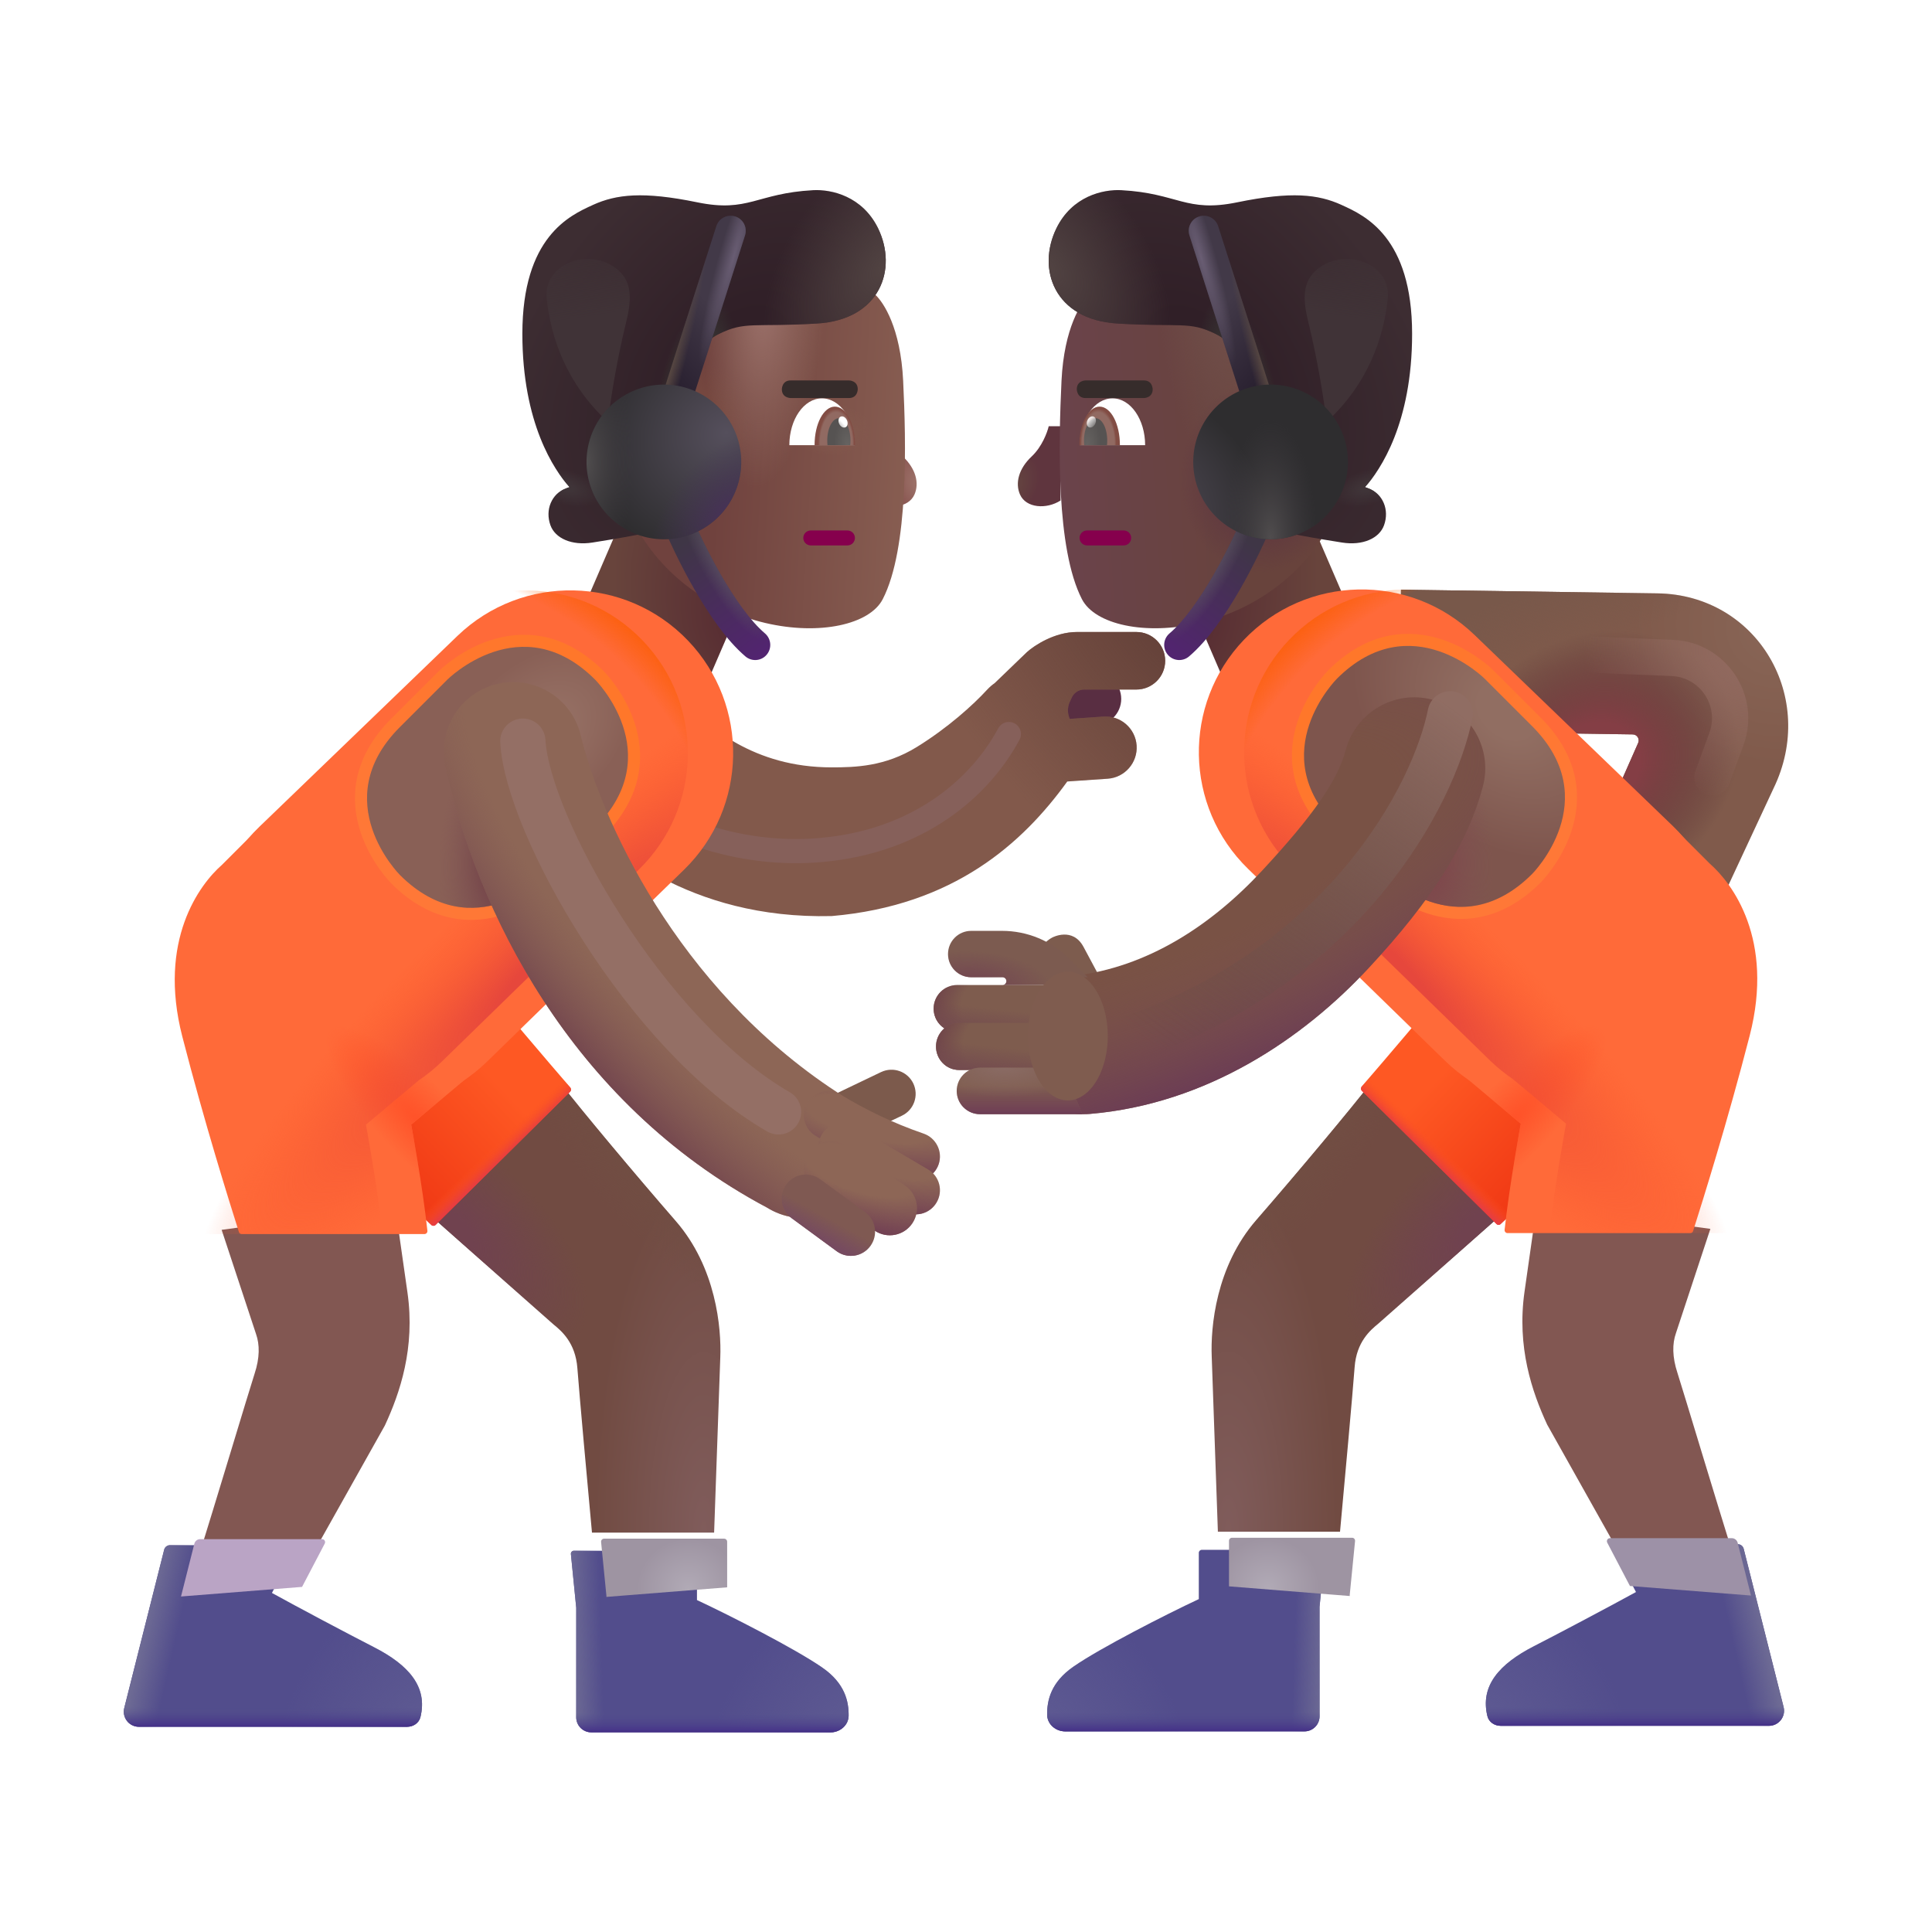 <svg width="32" height="32" viewBox="0 0 32 32" fill="none" xmlns="http://www.w3.org/2000/svg">
	<path transform="rotate(-23.31 19.316 9.055)" fill="url(#paint0_radial_3987_23630)" d="M19.316 9.055h2.371v3.351H19.316Z" />
	<path transform="matrix(-0.918 -0.396 -0.396 0.918 12.684 9.055)" fill="url(#paint1_radial_3987_23630)" d="M0 0h2.371v3.351H0Z" />
	<path d="M16.471 11.443L15.879 12.013L16.177 13.128L17.602 12.622L17.523 12.506C17.461 12.414 17.451 12.296 17.498 12.195L17.528 12.131C17.562 12.059 17.635 12.013 17.714 12.013H18.133C18.375 12.013 18.571 11.817 18.571 11.576C18.571 11.334 18.375 11.139 18.133 11.139H17.227C16.894 11.139 16.584 11.342 16.471 11.443Z" fill="#592E42" />
	<g filter="url(#filter0_ii_3987_23630)">
		<path d="M16.074 11.616L16.61 11.1C16.733 10.989 17.071 10.768 17.434 10.768H18.422C18.685 10.768 18.899 10.981 18.899 11.245C18.899 11.508 18.685 11.721 18.422 11.721H17.556C17.47 11.721 17.391 11.771 17.354 11.85L17.321 11.919C17.278 12.011 17.278 12.116 17.319 12.207L17.876 12.169C18.16 12.149 18.406 12.364 18.426 12.648C18.445 12.932 18.231 13.178 17.947 13.198L17.277 13.244C16.538 14.27 15.393 15.299 13.375 15.473C10.989 15.53 9.663 14.291 9.117 13.781C9.077 13.744 9.041 13.71 9.009 13.681C8.965 13.642 8.931 13.611 8.906 13.59C8.418 13.184 8.351 12.459 8.757 11.971C9.162 11.482 9.887 11.415 10.376 11.821C10.399 11.84 10.453 11.808 10.509 11.775C10.573 11.737 10.641 11.697 10.672 11.724C10.726 11.771 10.782 11.823 10.843 11.879C11.339 12.333 12.078 13.01 13.375 13.01C13.766 13.01 14.259 12.997 14.783 12.674C15.293 12.36 15.72 11.975 15.95 11.724C15.993 11.678 16.035 11.642 16.074 11.616Z" fill="#82594B" />
		<path d="M16.074 11.616L16.61 11.1C16.733 10.989 17.071 10.768 17.434 10.768H18.422C18.685 10.768 18.899 10.981 18.899 11.245C18.899 11.508 18.685 11.721 18.422 11.721H17.556C17.47 11.721 17.391 11.771 17.354 11.85L17.321 11.919C17.278 12.011 17.278 12.116 17.319 12.207L17.876 12.169C18.16 12.149 18.406 12.364 18.426 12.648C18.445 12.932 18.231 13.178 17.947 13.198L17.277 13.244C16.538 14.27 15.393 15.299 13.375 15.473C10.989 15.53 9.663 14.291 9.117 13.781C9.077 13.744 9.041 13.71 9.009 13.681C8.965 13.642 8.931 13.611 8.906 13.59C8.418 13.184 8.351 12.459 8.757 11.971C9.162 11.482 9.887 11.415 10.376 11.821C10.399 11.84 10.453 11.808 10.509 11.775C10.573 11.737 10.641 11.697 10.672 11.724C10.726 11.771 10.782 11.823 10.843 11.879C11.339 12.333 12.078 13.01 13.375 13.01C13.766 13.01 14.259 12.997 14.783 12.674C15.293 12.36 15.72 11.975 15.95 11.724C15.993 11.678 16.035 11.642 16.074 11.616Z" fill="url(#paint2_radial_3987_23630)" />
	</g>
	<g filter="url(#filter1_f_3987_23630)">
		<path d="M10.804 13.471C11.184 13.721 12.273 14.193 13.585 14.08C15.226 13.94 16.241 13.033 16.71 12.158" stroke="#86605A" stroke-width="0.4" stroke-linecap="round" />
	</g>
	<path d="M9.172 21.94L7.133 20.135L9.289 17.948C9.637 18.397 10.512 19.444 11.192 20.225C11.862 20.995 11.95 21.995 11.93 22.487L11.828 25.385H9.805C9.737 24.651 9.594 23.077 9.563 22.659C9.531 22.24 9.301 22.045 9.172 21.94Z" fill="url(#paint3_radial_3987_23630)" />
	<path d="M9.172 21.94L7.133 20.135L9.289 17.948C9.637 18.397 10.512 19.444 11.192 20.225C11.862 20.995 11.95 21.995 11.93 22.487L11.828 25.385H9.805C9.737 24.651 9.594 23.077 9.563 22.659C9.531 22.24 9.301 22.045 9.172 21.94Z" fill="url(#paint4_radial_3987_23630)" />
	<path d="M9.172 21.94L7.133 20.135L9.289 17.948C9.637 18.397 10.512 19.444 11.192 20.225C11.862 20.995 11.95 21.995 11.93 22.487L11.828 25.385H9.805C9.737 24.651 9.594 23.077 9.563 22.659C9.531 22.24 9.301 22.045 9.172 21.94Z" fill="url(#paint5_radial_3987_23630)" />
	<path d="M7.145 20.29L6.063 19.284L4.914 18.26L8.047 16.354C8.291 16.664 9.062 17.568 9.447 18.014C9.464 18.034 9.462 18.064 9.444 18.082L7.214 20.289C7.195 20.308 7.164 20.308 7.145 20.29Z" fill="url(#paint6_linear_3987_23630)" />
	<path d="M7.145 20.29L6.063 19.284L4.914 18.26L8.047 16.354C8.291 16.664 9.062 17.568 9.447 18.014C9.464 18.034 9.462 18.064 9.444 18.082L7.214 20.289C7.195 20.308 7.164 20.308 7.145 20.29Z" fill="url(#paint7_linear_3987_23630)" />
	<path d="M7.145 20.29L6.063 19.284L4.914 18.26L8.047 16.354C8.291 16.664 9.062 17.568 9.447 18.014C9.464 18.034 9.462 18.064 9.444 18.082L7.214 20.289C7.195 20.308 7.164 20.308 7.145 20.29Z" fill="url(#paint8_linear_3987_23630)" />
	<g filter="url(#filter2_ii_3987_23630)">
		<path d="M3.891 22.096L3.321 20.37L6.196 19.979C6.209 20.073 6.267 20.49 6.399 21.409C6.53 22.327 6.274 23.073 6.024 23.612L4.805 25.784H2.938C3.183 25.013 3.781 23.014 3.867 22.752C3.953 22.491 3.953 22.272 3.891 22.096Z" fill="#825752" />
	</g>
	<g filter="url(#filter3_i_3987_23630)">
		<path d="M6.826 10.533C7.902 9.497 9.615 9.532 10.647 10.612C11.668 11.682 11.638 13.374 10.579 14.406L7.317 17.584C6.241 18.632 4.517 18.605 3.475 17.523C2.437 16.446 2.469 14.731 3.547 13.693L6.826 10.533Z" fill="#FF6A39" />
	</g>
	<g filter="url(#filter4_i_3987_23630)">
		<path d="M2.928 14.323L3.592 13.659L7.272 17.612L6.061 18.627C6.061 18.627 6.254 19.671 6.329 20.385C6.332 20.415 6.309 20.44 6.28 20.44H3.254C3.232 20.44 3.213 20.426 3.207 20.405C3.047 19.9 2.642 18.614 2.269 17.166C1.86 15.575 2.556 14.648 2.928 14.323Z" fill="#FF6A39" />
		<path d="M2.928 14.323L3.592 13.659L7.272 17.612L6.061 18.627C6.061 18.627 6.254 19.671 6.329 20.385C6.332 20.415 6.309 20.44 6.28 20.44H3.254C3.232 20.44 3.213 20.426 3.207 20.405C3.047 19.9 2.642 18.614 2.269 17.166C1.86 15.575 2.556 14.648 2.928 14.323Z" fill="url(#paint9_radial_3987_23630)" />
	</g>
	<path d="M10.647 10.612C9.615 9.532 7.901 9.497 6.826 10.533L3.592 13.659L3.547 13.693C3.48 13.757 3.418 13.823 3.359 13.892L2.928 14.323C2.556 14.648 1.86 15.575 2.269 17.167C2.641 18.614 3.047 19.9 3.207 20.405C3.21 20.417 3.217 20.426 3.226 20.432C3.235 20.437 3.244 20.44 3.254 20.44H6.279C6.309 20.44 6.332 20.415 6.329 20.385C6.255 19.671 6.061 18.628 6.061 18.628L6.937 17.893C7.07 17.803 7.197 17.7 7.317 17.584L10.578 14.406C11.638 13.374 11.668 11.682 10.647 10.612Z" fill="url(#paint10_radial_3987_23630)" />
	<path d="M10.647 10.612C9.615 9.532 7.901 9.497 6.826 10.533L3.592 13.659L3.547 13.693C3.48 13.757 3.418 13.823 3.359 13.892L2.928 14.323C2.556 14.648 1.86 15.575 2.269 17.167C2.641 18.614 3.047 19.9 3.207 20.405C3.21 20.417 3.217 20.426 3.226 20.432C3.235 20.437 3.244 20.44 3.254 20.44H6.279C6.309 20.44 6.332 20.415 6.329 20.385C6.255 19.671 6.061 18.628 6.061 18.628L6.937 17.893C7.07 17.803 7.197 17.7 7.317 17.584L10.578 14.406C11.638 13.374 11.668 11.682 10.647 10.612Z" fill="url(#paint11_radial_3987_23630)" />
	<g filter="url(#filter5_i_3987_23630)">
		<path d="M2.919 25.469L2.258 28.09C2.219 28.248 2.338 28.401 2.501 28.401H6.942C7.044 28.401 7.138 28.34 7.163 28.242C7.289 27.739 6.966 27.376 6.399 27.085C5.982 26.871 5.105 26.406 4.704 26.184L5.079 25.466C5.097 25.433 5.073 25.393 5.035 25.393H3.016C2.97 25.393 2.93 25.424 2.919 25.469Z" fill="#524D8C" />
		<path d="M2.919 25.469L2.258 28.09C2.219 28.248 2.338 28.401 2.501 28.401H6.942C7.044 28.401 7.138 28.34 7.163 28.242C7.289 27.739 6.966 27.376 6.399 27.085C5.982 26.871 5.105 26.406 4.704 26.184L5.079 25.466C5.097 25.433 5.073 25.393 5.035 25.393H3.016C2.97 25.393 2.93 25.424 2.919 25.469Z" fill="url(#paint12_linear_3987_23630)" />
		<path d="M2.919 25.469L2.258 28.09C2.219 28.248 2.338 28.401 2.501 28.401H6.942C7.044 28.401 7.138 28.34 7.163 28.242C7.289 27.739 6.966 27.376 6.399 27.085C5.982 26.871 5.105 26.406 4.704 26.184L5.079 25.466C5.097 25.433 5.073 25.393 5.035 25.393H3.016C2.97 25.393 2.93 25.424 2.919 25.469Z" fill="url(#paint13_radial_3987_23630)" />
		<path d="M2.919 25.469L2.258 28.09C2.219 28.248 2.338 28.401 2.501 28.401H6.942C7.044 28.401 7.138 28.34 7.163 28.242C7.289 27.739 6.966 27.376 6.399 27.085C5.982 26.871 5.105 26.406 4.704 26.184L5.079 25.466C5.097 25.433 5.073 25.393 5.035 25.393H3.016C2.97 25.393 2.93 25.424 2.919 25.469Z" fill="url(#paint14_linear_3987_23630)" />
	</g>
	<g filter="url(#filter6_i_3987_23630)">
		<path d="M4.703 26.184L5.079 25.466C5.096 25.433 5.073 25.393 5.035 25.393H3.016C2.97 25.393 2.93 25.424 2.919 25.469L2.698 26.343L4.703 26.184Z" fill="#BAA4C5" />
	</g>
	<g filter="url(#filter7_i_3987_23630)">
		<path d="M9.844 26.33L9.756 25.44C9.753 25.411 9.776 25.385 9.806 25.385H11.794C11.822 25.385 11.844 25.408 11.844 25.435V26.202C12.403 26.463 13.471 27.009 13.918 27.319C14.296 27.58 14.359 27.882 14.356 28.12C14.353 28.275 14.213 28.393 14.058 28.393H10.094C9.956 28.393 9.844 28.281 9.844 28.143V26.33Z" fill="#524D8C" />
		<path d="M9.844 26.33L9.756 25.44C9.753 25.411 9.776 25.385 9.806 25.385H11.794C11.822 25.385 11.844 25.408 11.844 25.435V26.202C12.403 26.463 13.471 27.009 13.918 27.319C14.296 27.58 14.359 27.882 14.356 28.12C14.353 28.275 14.213 28.393 14.058 28.393H10.094C9.956 28.393 9.844 28.281 9.844 28.143V26.33Z" fill="url(#paint15_linear_3987_23630)" />
		<path d="M9.844 26.33L9.756 25.44C9.753 25.411 9.776 25.385 9.806 25.385H11.794C11.822 25.385 11.844 25.408 11.844 25.435V26.202C12.403 26.463 13.471 27.009 13.918 27.319C14.296 27.58 14.359 27.882 14.356 28.12C14.353 28.275 14.213 28.393 14.058 28.393H10.094C9.956 28.393 9.844 28.281 9.844 28.143V26.33Z" fill="url(#paint16_radial_3987_23630)" />
		<path d="M9.844 26.33L9.756 25.44C9.753 25.411 9.776 25.385 9.806 25.385H11.794C11.822 25.385 11.844 25.408 11.844 25.435V26.202C12.403 26.463 13.471 27.009 13.918 27.319C14.296 27.58 14.359 27.882 14.356 28.12C14.353 28.275 14.213 28.393 14.058 28.393H10.094C9.956 28.393 9.844 28.281 9.844 28.143V26.33Z" fill="url(#paint17_linear_3987_23630)" />
	</g>
	<g filter="url(#filter8_i_3987_23630)">
		<path d="M11.844 26.191V25.435C11.844 25.417 11.834 25.401 11.819 25.392C11.812 25.388 11.803 25.385 11.794 25.385H9.805C9.776 25.385 9.753 25.411 9.756 25.44L9.844 26.33V26.35L11.844 26.191Z" fill="url(#paint18_radial_3987_23630)" />
	</g>
	<g filter="url(#filter9_f_3987_23630)">
		<path transform="rotate(45 8.633 10.033)" stroke="url(#paint19_linear_3987_23630)" stroke-width="0.4" d="M10.365 10.033h0s1.732 0 1.732 1.732v1.11s0 1.732 -1.732 1.732h0s-1.732 0 -1.732 -1.732v-1.11s0 -1.732 1.732 -1.732" />
	</g>
	<path transform="rotate(45 8.633 10.033)" fill="url(#paint20_radial_3987_23630)" d="M10.365 10.033h0s1.732 0 1.732 1.732v1.11s0 1.732 -1.732 1.732h0s-1.732 0 -1.732 -1.732v-1.11s0 -1.732 1.732 -1.732" />
	<path transform="rotate(45 8.633 10.033)" fill="url(#paint21_radial_3987_23630)" d="M10.365 10.033h0s1.732 0 1.732 1.732v1.11s0 1.732 -1.732 1.732h0s-1.732 0 -1.732 -1.732v-1.11s0 -1.732 1.732 -1.732" />
	<g filter="url(#filter10_i_3987_23630)">
		<path fill-rule="evenodd" clip-rule="evenodd" d="M15.127 18.095C15.222 18.295 15.138 18.534 14.939 18.629L13.943 19.105C13.743 19.201 13.505 19.116 13.409 18.917C13.314 18.718 13.398 18.479 13.597 18.384L14.593 17.907C14.793 17.812 15.031 17.896 15.127 18.095Z" fill="#7C5A4C" />
	</g>
	<path fill-rule="evenodd" clip-rule="evenodd" d="M8.229 11.33C8.846 11.18 9.468 11.559 9.618 12.177C9.948 13.538 11.188 16.338 13.86 18.088C14.399 18.424 14.625 19.094 14.289 19.633C13.954 20.172 13.245 20.338 12.705 20.002C9.414 18.252 7.891 15.026 7.382 12.719C7.233 12.101 7.612 11.48 8.229 11.33Z" fill="#8D6656" />
	<path fill-rule="evenodd" clip-rule="evenodd" d="M8.229 11.33C8.846 11.18 9.468 11.559 9.618 12.177C9.948 13.538 11.188 16.338 13.86 18.088C14.399 18.424 14.625 19.094 14.289 19.633C13.954 20.172 13.245 20.338 12.705 20.002C9.414 18.252 7.891 15.026 7.382 12.719C7.233 12.101 7.612 11.48 8.229 11.33Z" fill="url(#paint22_radial_3987_23630)" />
	<path fill-rule="evenodd" clip-rule="evenodd" d="M13.373 18.264C13.488 18.075 13.733 18.015 13.922 18.129C14.327 18.374 14.782 18.599 15.298 18.776C15.507 18.848 15.618 19.076 15.547 19.284C15.475 19.493 15.248 19.605 15.039 19.533C14.461 19.335 13.955 19.084 13.508 18.813C13.319 18.699 13.259 18.453 13.373 18.264Z" fill="#8D6656" />
	<path fill-rule="evenodd" clip-rule="evenodd" d="M13.373 18.264C13.488 18.075 13.733 18.015 13.922 18.129C14.327 18.374 14.782 18.599 15.298 18.776C15.507 18.848 15.618 19.076 15.547 19.284C15.475 19.493 15.248 19.605 15.039 19.533C14.461 19.335 13.955 19.084 13.508 18.813C13.319 18.699 13.259 18.453 13.373 18.264Z" fill="url(#paint23_radial_3987_23630)" />
	<path fill-rule="evenodd" clip-rule="evenodd" d="M13.609 18.796C13.721 18.605 13.966 18.542 14.156 18.654L15.371 19.369C15.562 19.481 15.625 19.726 15.513 19.916C15.401 20.107 15.156 20.17 14.966 20.058L13.751 19.343C13.56 19.231 13.497 18.986 13.609 18.796Z" fill="#8D6656" />
	<path fill-rule="evenodd" clip-rule="evenodd" d="M13.609 18.796C13.721 18.605 13.966 18.542 14.156 18.654L15.371 19.369C15.562 19.481 15.625 19.726 15.513 19.916C15.401 20.107 15.156 20.17 14.966 20.058L13.751 19.343C13.56 19.231 13.497 18.986 13.609 18.796Z" fill="url(#paint24_radial_3987_23630)" />
	<path fill-rule="evenodd" clip-rule="evenodd" d="M13.393 19.102C13.532 18.896 13.811 18.842 14.017 18.981L14.99 19.637C15.196 19.776 15.25 20.056 15.111 20.262C14.972 20.468 14.693 20.522 14.487 20.383L13.514 19.727C13.308 19.588 13.254 19.308 13.393 19.102Z" fill="#8D6656" />
	<path fill-rule="evenodd" clip-rule="evenodd" d="M13.393 19.102C13.532 18.896 13.811 18.842 14.017 18.981L14.99 19.637C15.196 19.776 15.25 20.056 15.111 20.262C14.972 20.468 14.693 20.522 14.487 20.383L13.514 19.727C13.308 19.588 13.254 19.308 13.393 19.102Z" fill="url(#paint25_radial_3987_23630)" />
	<path fill-rule="evenodd" clip-rule="evenodd" d="M13.025 19.618C13.156 19.439 13.406 19.401 13.585 19.532L14.331 20.078C14.509 20.209 14.547 20.459 14.417 20.637C14.286 20.816 14.036 20.854 13.858 20.724L13.112 20.177C12.933 20.046 12.895 19.796 13.025 19.618Z" fill="#7F5952" />
	<path fill-rule="evenodd" clip-rule="evenodd" d="M13.025 19.618C13.156 19.439 13.406 19.401 13.585 19.532L14.331 20.078C14.509 20.209 14.547 20.459 14.417 20.637C14.286 20.816 14.036 20.854 13.858 20.724L13.112 20.177C12.933 20.046 12.895 19.796 13.025 19.618Z" fill="url(#paint26_linear_3987_23630)" />
	<path fill-rule="evenodd" clip-rule="evenodd" d="M27.133 12.305C27.162 12.239 27.115 12.165 27.043 12.164L23.17 12.107L23.205 9.767L27.454 9.828C29.108 9.851 30.108 11.553 29.374 13.061L28.188 15.606L26.126 14.587L27.133 12.305Z" fill="url(#paint27_radial_3987_23630)" />
	<path fill-rule="evenodd" clip-rule="evenodd" d="M27.133 12.305C27.162 12.239 27.115 12.165 27.043 12.164L23.17 12.107L23.205 9.767L27.454 9.828C29.108 9.851 30.108 11.553 29.374 13.061L28.188 15.606L26.126 14.587L27.133 12.305Z" fill="url(#paint28_radial_3987_23630)" />
	<path fill-rule="evenodd" clip-rule="evenodd" d="M27.133 12.305C27.162 12.239 27.115 12.165 27.043 12.164L23.17 12.107L23.205 9.767L27.454 9.828C29.108 9.851 30.108 11.553 29.374 13.061L28.188 15.606L26.126 14.587L27.133 12.305Z" fill="url(#paint29_linear_3987_23630)" />
	<path transform="rotate(-28.166 17.093 15.708)" fill="#7D5C4E" d="M17.475 15.708h0s0.382 0 0.382 0.382v0.636s0 0.382 -0.382 0.382h0s-0.382 0 -0.382 -0.382v-0.636s0 -0.382 0.382 -0.382" />
	<path d="M22.828 21.924L24.867 20.12L22.711 17.932C22.363 18.381 21.488 19.428 20.808 20.209C20.138 20.98 20.05 21.979 20.07 22.471L20.172 25.37H22.195C22.263 24.635 22.406 23.062 22.437 22.643C22.468 22.224 22.699 22.03 22.828 21.924Z" fill="url(#paint30_radial_3987_23630)" />
	<path d="M22.828 21.924L24.867 20.12L22.711 17.932C22.363 18.381 21.488 19.428 20.808 20.209C20.138 20.98 20.05 21.979 20.07 22.471L20.172 25.37H22.195C22.263 24.635 22.406 23.062 22.437 22.643C22.468 22.224 22.699 22.03 22.828 21.924Z" fill="url(#paint31_radial_3987_23630)" />
	<path d="M22.828 21.924L24.867 20.12L22.711 17.932C22.363 18.381 21.488 19.428 20.808 20.209C20.138 20.98 20.05 21.979 20.07 22.471L20.172 25.37H22.195C22.263 24.635 22.406 23.062 22.437 22.643C22.468 22.224 22.699 22.03 22.828 21.924Z" fill="url(#paint32_radial_3987_23630)" />
	<path d="M24.855 20.274L25.937 19.268L27.086 18.245L23.953 16.338C23.709 16.649 22.938 17.552 22.553 17.998C22.536 18.018 22.538 18.048 22.556 18.067L24.786 20.273C24.805 20.292 24.836 20.293 24.855 20.274Z" fill="url(#paint33_linear_3987_23630)" />
	<path d="M24.855 20.274L25.937 19.268L27.086 18.245L23.953 16.338C23.709 16.649 22.938 17.552 22.553 17.998C22.536 18.018 22.538 18.048 22.556 18.067L24.786 20.273C24.805 20.292 24.836 20.293 24.855 20.274Z" fill="url(#paint34_linear_3987_23630)" />
	<path d="M24.855 20.274L25.937 19.268L27.086 18.245L23.953 16.338C23.709 16.649 22.938 17.552 22.553 17.998C22.536 18.018 22.538 18.048 22.556 18.067L24.786 20.273C24.805 20.292 24.836 20.293 24.855 20.274Z" fill="url(#paint35_linear_3987_23630)" />
	<g filter="url(#filter11_ii_3987_23630)">
		<path d="M28.109 22.081L28.679 20.354L25.804 19.963C25.791 20.057 25.733 20.474 25.601 21.393C25.47 22.312 25.726 23.057 25.976 23.596L27.195 25.768H29.062C28.817 24.997 28.218 22.998 28.133 22.737C28.047 22.475 28.047 22.256 28.109 22.081Z" fill="#825752" />
	</g>
	<g filter="url(#filter12_i_3987_23630)">
		<path d="M25.174 10.518C24.098 9.481 22.385 9.517 21.353 10.597C20.332 11.666 20.362 13.359 21.422 14.391L24.683 17.569C25.759 18.617 27.483 18.589 28.525 17.508C29.563 16.43 29.531 14.715 28.453 13.677L25.174 10.518Z" fill="#FF6A39" />
	</g>
	<g filter="url(#filter13_i_3987_23630)">
		<path d="M29.072 14.307L28.408 13.643L24.728 17.596L25.939 18.612C25.939 18.612 25.746 19.655 25.671 20.37C25.668 20.399 25.691 20.424 25.72 20.424H28.746C28.767 20.424 28.787 20.411 28.793 20.39C28.953 19.884 29.358 18.598 29.731 17.151C30.14 15.559 29.444 14.633 29.072 14.307Z" fill="#FF6A39" />
		<path d="M29.072 14.307L28.408 13.643L24.728 17.596L25.939 18.612C25.939 18.612 25.746 19.655 25.671 20.37C25.668 20.399 25.691 20.424 25.72 20.424H28.746C28.767 20.424 28.787 20.411 28.793 20.39C28.953 19.884 29.358 18.598 29.731 17.151C30.14 15.559 29.444 14.633 29.072 14.307Z" fill="url(#paint36_radial_3987_23630)" />
	</g>
	<path d="M21.353 10.597C22.385 9.517 24.099 9.481 25.174 10.518L28.408 13.643L28.453 13.677C28.52 13.741 28.582 13.808 28.641 13.877L29.072 14.307C29.444 14.633 30.14 15.559 29.731 17.151C29.359 18.598 28.953 19.884 28.793 20.39C28.79 20.401 28.783 20.41 28.774 20.416C28.765 20.422 28.756 20.424 28.746 20.424H25.721C25.691 20.424 25.668 20.399 25.671 20.37C25.745 19.655 25.939 18.612 25.939 18.612L25.063 17.877C24.93 17.787 24.803 17.684 24.683 17.569L21.422 14.391C20.362 13.359 20.332 11.666 21.353 10.597Z" fill="url(#paint37_radial_3987_23630)" />
	<path d="M21.353 10.597C22.385 9.517 24.099 9.481 25.174 10.518L28.408 13.643L28.453 13.677C28.52 13.741 28.582 13.808 28.641 13.877L29.072 14.307C29.444 14.633 30.14 15.559 29.731 17.151C29.359 18.598 28.953 19.884 28.793 20.39C28.79 20.401 28.783 20.41 28.774 20.416C28.765 20.422 28.756 20.424 28.746 20.424H25.721C25.691 20.424 25.668 20.399 25.671 20.37C25.745 19.655 25.939 18.612 25.939 18.612L25.063 17.877C24.93 17.787 24.803 17.684 24.683 17.569L21.422 14.391C20.362 13.359 20.332 11.666 21.353 10.597Z" fill="url(#paint38_radial_3987_23630)" />
	<g filter="url(#filter14_i_3987_23630)">
		<path d="M29.081 25.453L29.742 28.074C29.781 28.232 29.662 28.385 29.499 28.385H25.058C24.956 28.385 24.862 28.325 24.837 28.227C24.711 27.723 25.034 27.361 25.601 27.069C26.018 26.855 26.895 26.39 27.297 26.169L26.921 25.451C26.903 25.417 26.927 25.377 26.965 25.377H28.984C29.03 25.377 29.07 25.409 29.081 25.453Z" fill="#524D8C" />
		<path d="M29.081 25.453L29.742 28.074C29.781 28.232 29.662 28.385 29.499 28.385H25.058C24.956 28.385 24.862 28.325 24.837 28.227C24.711 27.723 25.034 27.361 25.601 27.069C26.018 26.855 26.895 26.39 27.297 26.169L26.921 25.451C26.903 25.417 26.927 25.377 26.965 25.377H28.984C29.03 25.377 29.07 25.409 29.081 25.453Z" fill="url(#paint39_linear_3987_23630)" />
		<path d="M29.081 25.453L29.742 28.074C29.781 28.232 29.662 28.385 29.499 28.385H25.058C24.956 28.385 24.862 28.325 24.837 28.227C24.711 27.723 25.034 27.361 25.601 27.069C26.018 26.855 26.895 26.39 27.297 26.169L26.921 25.451C26.903 25.417 26.927 25.377 26.965 25.377H28.984C29.03 25.377 29.07 25.409 29.081 25.453Z" fill="url(#paint40_radial_3987_23630)" />
		<path d="M29.081 25.453L29.742 28.074C29.781 28.232 29.662 28.385 29.499 28.385H25.058C24.956 28.385 24.862 28.325 24.837 28.227C24.711 27.723 25.034 27.361 25.601 27.069C26.018 26.855 26.895 26.39 27.297 26.169L26.921 25.451C26.903 25.417 26.927 25.377 26.965 25.377H28.984C29.03 25.377 29.07 25.409 29.081 25.453Z" fill="url(#paint41_linear_3987_23630)" />
	</g>
	<g filter="url(#filter15_i_3987_23630)">
		<path d="M27.297 26.169L26.921 25.451C26.904 25.417 26.927 25.377 26.965 25.377H28.984C29.03 25.377 29.07 25.409 29.081 25.453L29.302 26.327L27.297 26.169Z" fill="#9D91A7" />
	</g>
	<g filter="url(#filter16_i_3987_23630)">
		<path d="M22.156 26.314L22.244 25.425C22.247 25.395 22.224 25.37 22.194 25.37H20.206C20.178 25.37 20.156 25.392 20.156 25.42V26.186C19.597 26.448 18.529 26.993 18.082 27.303C17.704 27.564 17.641 27.866 17.644 28.104C17.647 28.26 17.787 28.377 17.942 28.377H21.906C22.044 28.377 22.156 28.265 22.156 28.127V26.314Z" fill="#524D8C" />
		<path d="M22.156 26.314L22.244 25.425C22.247 25.395 22.224 25.37 22.194 25.37H20.206C20.178 25.37 20.156 25.392 20.156 25.42V26.186C19.597 26.448 18.529 26.993 18.082 27.303C17.704 27.564 17.641 27.866 17.644 28.104C17.647 28.26 17.787 28.377 17.942 28.377H21.906C22.044 28.377 22.156 28.265 22.156 28.127V26.314Z" fill="url(#paint42_linear_3987_23630)" />
		<path d="M22.156 26.314L22.244 25.425C22.247 25.395 22.224 25.37 22.194 25.37H20.206C20.178 25.37 20.156 25.392 20.156 25.42V26.186C19.597 26.448 18.529 26.993 18.082 27.303C17.704 27.564 17.641 27.866 17.644 28.104C17.647 28.26 17.787 28.377 17.942 28.377H21.906C22.044 28.377 22.156 28.265 22.156 28.127V26.314Z" fill="url(#paint43_radial_3987_23630)" />
		<path d="M22.156 26.314L22.244 25.425C22.247 25.395 22.224 25.37 22.194 25.37H20.206C20.178 25.37 20.156 25.392 20.156 25.42V26.186C19.597 26.448 18.529 26.993 18.082 27.303C17.704 27.564 17.641 27.866 17.644 28.104C17.647 28.26 17.787 28.377 17.942 28.377H21.906C22.044 28.377 22.156 28.265 22.156 28.127V26.314Z" fill="url(#paint44_linear_3987_23630)" />
	</g>
	<g filter="url(#filter17_i_3987_23630)">
		<path d="M20.156 26.175V25.42C20.156 25.401 20.166 25.385 20.181 25.377C20.188 25.372 20.197 25.37 20.206 25.37H22.195C22.224 25.37 22.247 25.395 22.244 25.425L22.156 26.314V26.335L20.156 26.175Z" fill="url(#paint45_radial_3987_23630)" />
	</g>
	<g filter="url(#filter18_f_3987_23630)">
		<path transform="matrix(-0.707 0.707 0.707 0.707 23.367 10.018)" stroke="url(#paint46_linear_3987_23630)" stroke-width="0.4" d="M1.732 0h0s1.732 0 1.732 1.732v1.11s0 1.732 -1.732 1.732h0s-1.732 0 -1.732 -1.732v-1.11s0 -1.732 1.732 -1.732" />
	</g>
	<path transform="matrix(-0.707 0.707 0.707 0.707 23.367 10.018)" fill="url(#paint47_radial_3987_23630)" d="M1.732 0h0s1.732 0 1.732 1.732v1.11s0 1.732 -1.732 1.732h0s-1.732 0 -1.732 -1.732v-1.11s0 -1.732 1.732 -1.732" />
	<path transform="matrix(-0.707 0.707 0.707 0.707 23.367 10.018)" fill="url(#paint48_radial_3987_23630)" d="M1.732 0h0s1.732 0 1.732 1.732v1.11s0 1.732 -1.732 1.732h0s-1.732 0 -1.732 -1.732v-1.11s0 -1.732 1.732 -1.732" />
	<path fill-rule="evenodd" clip-rule="evenodd" d="M23.727 11.59C24.354 11.757 24.727 12.401 24.56 13.028C24.31 13.965 23.734 14.888 22.667 16.036C21.592 17.194 19.996 18.285 18.052 18.45C17.405 18.505 16.836 18.025 16.781 17.379C16.727 16.732 17.145 16.217 17.791 16.162C18.998 16.02 20.053 15.337 20.904 14.421C21.763 13.496 22.157 12.92 22.289 12.423C22.456 11.796 23.1 11.423 23.727 11.59Z" fill="#795245" />
	<path fill-rule="evenodd" clip-rule="evenodd" d="M23.727 11.59C24.354 11.757 24.727 12.401 24.56 13.028C24.31 13.965 23.734 14.888 22.667 16.036C21.592 17.194 19.996 18.285 18.052 18.45C17.405 18.505 16.836 18.025 16.781 17.379C16.727 16.732 17.145 16.217 17.791 16.162C18.998 16.02 20.053 15.337 20.904 14.421C21.763 13.496 22.157 12.92 22.289 12.423C22.456 11.796 23.1 11.423 23.727 11.59Z" fill="url(#paint49_radial_3987_23630)" />
	<path d="M15.464 16.705C15.464 16.49 15.639 16.315 15.854 16.315H17.886V17.095H15.854C15.639 17.095 15.464 16.921 15.464 16.705Z" fill="url(#paint50_linear_3987_23630)" />
	<path d="M15.464 16.705C15.464 16.49 15.639 16.315 15.854 16.315H17.886V17.095H15.854C15.639 17.095 15.464 16.921 15.464 16.705Z" fill="url(#paint51_radial_3987_23630)" />
	<path d="M15.464 16.705C15.464 16.49 15.639 16.315 15.854 16.315H17.886V17.095H15.854C15.639 17.095 15.464 16.921 15.464 16.705Z" fill="url(#paint52_linear_3987_23630)" />
	<path d="M15.503 17.332C15.503 17.117 15.675 16.942 15.887 16.942H17.886V17.722H15.887C15.675 17.722 15.503 17.548 15.503 17.332Z" fill="url(#paint53_linear_3987_23630)" />
	<path d="M15.503 17.332C15.503 17.117 15.675 16.942 15.887 16.942H17.886V17.722H15.887C15.675 17.722 15.503 17.548 15.503 17.332Z" fill="url(#paint54_radial_3987_23630)" />
	<path d="M15.503 17.332C15.503 17.117 15.675 16.942 15.887 16.942H17.886V17.722H15.887C15.675 17.722 15.503 17.548 15.503 17.332Z" fill="url(#paint55_linear_3987_23630)" />
	<path d="M15.846 18.069C15.846 17.857 16.019 17.684 16.232 17.684H17.617L17.925 18.454H16.232C16.019 18.454 15.846 18.282 15.846 18.069Z" fill="#7F5D4F" />
	<path d="M15.846 18.069C15.846 17.857 16.019 17.684 16.232 17.684H17.617L17.925 18.454H16.232C16.019 18.454 15.846 18.282 15.846 18.069Z" fill="url(#paint56_linear_3987_23630)" />
	<path d="M15.846 18.069C15.846 17.857 16.019 17.684 16.232 17.684H17.617L17.925 18.454H16.232C16.019 18.454 15.846 18.282 15.846 18.069Z" fill="url(#paint57_radial_3987_23630)" />
	<path d="M16.086 15.418C15.874 15.418 15.702 15.589 15.702 15.802C15.702 16.014 15.874 16.186 16.086 16.186H16.604C16.64 16.186 16.669 16.215 16.669 16.25C16.669 16.286 16.64 16.315 16.604 16.315H17.762V16.186L18.016 16.186L17.707 15.877C17.413 15.583 17.014 15.418 16.598 15.418H16.086Z" fill="#7C5B50" />
	<path d="M16.086 15.418C15.874 15.418 15.702 15.589 15.702 15.802C15.702 16.014 15.874 16.186 16.086 16.186H16.604C16.64 16.186 16.669 16.215 16.669 16.25C16.669 16.286 16.64 16.315 16.604 16.315H17.762V16.186L18.016 16.186L17.707 15.877C17.413 15.583 17.014 15.418 16.598 15.418H16.086Z" fill="url(#paint58_radial_3987_23630)" />
	<g filter="url(#filter19_f_3987_23630)">
		<path d="M8.66 12.276C8.733 13.651 10.692 17.151 12.895 18.416" stroke="#946F65" stroke-width="0.75" stroke-linecap="round" />
	</g>
	<g filter="url(#filter20_f_3987_23630)">
		<path d="M24.02 11.823C23.759 13.135 22.282 16.067 18.457 17.291" stroke="url(#paint59_linear_3987_23630)" stroke-width="0.75" stroke-linecap="round" />
	</g>
	<g filter="url(#filter21_f_3987_23630)">
		<path d="M26.406 10.544C26.241 10.537 26.101 10.666 26.094 10.832C26.087 10.997 26.216 11.137 26.381 11.144L26.406 10.544ZM27.697 10.897L27.709 10.598L27.697 10.897ZM28.595 12.24L28.877 12.343V12.343L28.595 12.24ZM28.081 12.772C28.024 12.928 28.104 13.1 28.259 13.157C28.415 13.214 28.587 13.134 28.644 12.978L28.081 12.772ZM26.381 11.144L27.684 11.197L27.709 10.598L26.406 10.544L26.381 11.144ZM28.313 12.137L28.081 12.772L28.644 12.978L28.877 12.343L28.313 12.137ZM27.684 11.197C28.158 11.216 28.476 11.692 28.313 12.137L28.877 12.343C29.179 11.516 28.589 10.634 27.709 10.598L27.684 11.197Z" fill="url(#paint60_radial_3987_23630)" />
	</g>
	<g filter="url(#filter22_f_3987_23630)">
		<path fill="#7F5C4F" d="M17.026 17.16a0.661 1.066 0 1 0 1.322 0a0.661 1.066 0 1 0 -1.322 0" />
	</g>
	<path d="M14.953 7.56C14.783 7.399 14.694 7.16 14.671 7.06H14.475V8.29C14.71 8.44 15.046 8.416 15.146 8.192C15.231 8 15.167 7.761 14.953 7.56Z" fill="url(#paint61_radial_3987_23630)" />
	<g filter="url(#filter23_i_3987_23630)">
		<path d="M14.709 6.505C14.666 5.629 14.383 5.207 14.249 5.083H10.167L10.098 8.543C11.046 10.864 13.939 10.964 14.371 10.124C14.803 9.285 14.758 7.52 14.709 6.505Z" fill="url(#paint62_linear_3987_23630)" />
		<path d="M14.709 6.505C14.666 5.629 14.383 5.207 14.249 5.083H10.167L10.098 8.543C11.046 10.864 13.939 10.964 14.371 10.124C14.803 9.285 14.758 7.52 14.709 6.505Z" fill="url(#paint63_radial_3987_23630)" />
		<path d="M14.709 6.505C14.666 5.629 14.383 5.207 14.249 5.083H10.167L10.098 8.543C11.046 10.864 13.939 10.964 14.371 10.124C14.803 9.285 14.758 7.52 14.709 6.505Z" fill="url(#paint64_radial_3987_23630)" />
		<path d="M14.709 6.505C14.666 5.629 14.383 5.207 14.249 5.083H10.167L10.098 8.543C11.046 10.864 13.939 10.964 14.371 10.124C14.803 9.285 14.758 7.52 14.709 6.505Z" fill="url(#paint65_radial_3987_23630)" />
	</g>
	<g filter="url(#filter24_i_3987_23630)">
		<path d="M14.544 3.932C14.284 3.399 13.771 3.283 13.467 3.3C12.527 3.351 12.399 3.676 11.549 3.501C10.65 3.316 10.207 3.369 9.823 3.543L9.815 3.547C9.436 3.719 8.652 4.075 8.652 5.68C8.652 7.158 9.179 7.939 9.434 8.218L9.384 8.236C9.131 8.327 9.026 8.597 9.117 8.85C9.195 9.066 9.469 9.191 9.814 9.136C10.208 9.074 10.497 9.021 10.724 8.975C10.851 8.95 10.942 8.838 10.942 8.708V7.491C10.942 6.979 11.304 6.672 11.463 6.581C11.48 6.051 11.643 5.808 11.908 5.68C12.346 5.467 12.483 5.572 13.531 5.509C14.587 5.445 14.868 4.599 14.544 3.932Z" fill="url(#paint66_radial_3987_23630)" />
		<path d="M14.544 3.932C14.284 3.399 13.771 3.283 13.467 3.3C12.527 3.351 12.399 3.676 11.549 3.501C10.65 3.316 10.207 3.369 9.823 3.543L9.815 3.547C9.436 3.719 8.652 4.075 8.652 5.68C8.652 7.158 9.179 7.939 9.434 8.218L9.384 8.236C9.131 8.327 9.026 8.597 9.117 8.85C9.195 9.066 9.469 9.191 9.814 9.136C10.208 9.074 10.497 9.021 10.724 8.975C10.851 8.95 10.942 8.838 10.942 8.708V7.491C10.942 6.979 11.304 6.672 11.463 6.581C11.48 6.051 11.643 5.808 11.908 5.68C12.346 5.467 12.483 5.572 13.531 5.509C14.587 5.445 14.868 4.599 14.544 3.932Z" fill="url(#paint67_radial_3987_23630)" />
		<path d="M14.544 3.932C14.284 3.399 13.771 3.283 13.467 3.3C12.527 3.351 12.399 3.676 11.549 3.501C10.65 3.316 10.207 3.369 9.823 3.543L9.815 3.547C9.436 3.719 8.652 4.075 8.652 5.68C8.652 7.158 9.179 7.939 9.434 8.218L9.384 8.236C9.131 8.327 9.026 8.597 9.117 8.85C9.195 9.066 9.469 9.191 9.814 9.136C10.208 9.074 10.497 9.021 10.724 8.975C10.851 8.95 10.942 8.838 10.942 8.708V7.491C10.942 6.979 11.304 6.672 11.463 6.581C11.48 6.051 11.643 5.808 11.908 5.68C12.346 5.467 12.483 5.572 13.531 5.509C14.587 5.445 14.868 4.599 14.544 3.932Z" fill="url(#paint68_radial_3987_23630)" />
		<path d="M14.544 3.932C14.284 3.399 13.771 3.283 13.467 3.3C12.527 3.351 12.399 3.676 11.549 3.501C10.65 3.316 10.207 3.369 9.823 3.543L9.815 3.547C9.436 3.719 8.652 4.075 8.652 5.68C8.652 7.158 9.179 7.939 9.434 8.218L9.384 8.236C9.131 8.327 9.026 8.597 9.117 8.85C9.195 9.066 9.469 9.191 9.814 9.136C10.208 9.074 10.497 9.021 10.724 8.975C10.851 8.95 10.942 8.838 10.942 8.708V7.491C10.942 6.979 11.304 6.672 11.463 6.581C11.48 6.051 11.643 5.808 11.908 5.68C12.346 5.467 12.483 5.572 13.531 5.509C14.587 5.445 14.868 4.599 14.544 3.932Z" fill="url(#paint69_radial_3987_23630)" />
	</g>
	<path d="M11.678 8.096L11.46 6.522C11.077 6.579 10.784 6.909 10.784 7.308C10.784 7.747 11.139 8.102 11.578 8.102C11.612 8.102 11.645 8.1 11.678 8.096Z" fill="url(#paint70_radial_3987_23630)" />
	<path d="M11.678 8.096L11.46 6.522C11.077 6.579 10.784 6.909 10.784 7.308C10.784 7.747 11.139 8.102 11.578 8.102C11.612 8.102 11.645 8.1 11.678 8.096Z" fill="url(#paint71_radial_3987_23630)" />
	<path d="M11.678 8.096L11.46 6.522C11.077 6.579 10.784 6.909 10.784 7.308C10.784 7.747 11.139 8.102 11.578 8.102C11.612 8.102 11.645 8.1 11.678 8.096Z" fill="url(#paint72_linear_3987_23630)" />
	<path d="M14.155 7.374H13.074C13.074 6.946 13.316 6.598 13.614 6.598C13.913 6.598 14.155 6.946 14.155 7.374Z" fill="white" />
	<path d="M13.492 7.374L13.492 7.37C13.492 7.019 13.643 6.735 13.828 6.735C14.013 6.735 14.163 7.019 14.163 7.37L14.163 7.374H13.492Z" fill="url(#paint73_radial_3987_23630)" />
	<path d="M13.706 7.374C13.703 7.348 13.702 7.322 13.702 7.295C13.702 7.092 13.788 6.927 13.894 6.927C14 6.927 14.086 7.092 14.086 7.295C14.086 7.322 14.085 7.348 14.082 7.374H13.706Z" fill="url(#paint74_radial_3987_23630)" />
	<path transform="matrix(-0.909 0.416 0.416 0.909 13.964 6.989)" fill="url(#paint75_linear_3987_23630)" d="M-0.07 0a0.07 0.096 0 1 0 0.141 0a0.07 0.096 0 1 0 -0.141 0" />
	<g filter="url(#filter25_f_3987_23630)">
		<path d="M10.373 5.326C10.203 6.021 10.103 6.687 10.07 6.989C9.38 6.357 9.119 5.581 9.055 4.942C9 4.397 9.684 4.114 10.148 4.406C10.482 4.616 10.467 4.941 10.373 5.326Z" fill="url(#paint76_linear_3987_23630)" />
	</g>
	<path fill-rule="evenodd" clip-rule="evenodd" d="M12.178 3.585C12.309 3.627 12.382 3.767 12.34 3.899L11.391 6.868C11.349 6.999 11.208 7.072 11.076 7.03C10.945 6.988 10.873 6.847 10.915 6.715L11.864 3.747C11.906 3.615 12.046 3.543 12.178 3.585Z" fill="url(#paint77_linear_3987_23630)" />
	<path fill-rule="evenodd" clip-rule="evenodd" d="M12.178 3.585C12.309 3.627 12.382 3.767 12.34 3.899L11.391 6.868C11.349 6.999 11.208 7.072 11.076 7.03C10.945 6.988 10.873 6.847 10.915 6.715L11.864 3.747C11.906 3.615 12.046 3.543 12.178 3.585Z" fill="url(#paint78_radial_3987_23630)" />
	<path fill-rule="evenodd" clip-rule="evenodd" d="M12.178 3.585C12.309 3.627 12.382 3.767 12.34 3.899L11.391 6.868C11.349 6.999 11.208 7.072 11.076 7.03C10.945 6.988 10.873 6.847 10.915 6.715L11.864 3.747C11.906 3.615 12.046 3.543 12.178 3.585Z" fill="url(#paint79_radial_3987_23630)" />
	<path fill-rule="evenodd" clip-rule="evenodd" d="M11.102 8.341C11.229 8.289 11.375 8.351 11.427 8.479C11.528 8.726 11.712 9.124 11.938 9.517C12.168 9.916 12.426 10.284 12.671 10.492C12.775 10.582 12.788 10.739 12.698 10.845C12.609 10.95 12.451 10.962 12.346 10.872C12.034 10.606 11.74 10.175 11.505 9.767C11.266 9.352 11.072 8.933 10.964 8.667C10.912 8.539 10.974 8.393 11.102 8.341Z" fill="url(#paint80_linear_3987_23630)" />
	<path fill-rule="evenodd" clip-rule="evenodd" d="M11.102 8.341C11.229 8.289 11.375 8.351 11.427 8.479C11.528 8.726 11.712 9.124 11.938 9.517C12.168 9.916 12.426 10.284 12.671 10.492C12.775 10.582 12.788 10.739 12.698 10.845C12.609 10.95 12.451 10.962 12.346 10.872C12.034 10.606 11.74 10.175 11.505 9.767C11.266 9.352 11.072 8.933 10.964 8.667C10.912 8.539 10.974 8.393 11.102 8.341Z" fill="url(#paint81_radial_3987_23630)" />
	<path fill="url(#paint82_radial_3987_23630)" d="M9.715 7.651a1.281 1.281 0 1 0 2.562 0a1.281 1.281 0 1 0 -2.562 0" />
	<path fill="url(#paint83_radial_3987_23630)" d="M9.715 7.651a1.281 1.281 0 1 0 2.562 0a1.281 1.281 0 1 0 -2.562 0" />
	<path fill="url(#paint84_radial_3987_23630)" d="M9.715 7.651a1.281 1.281 0 1 0 2.562 0a1.281 1.281 0 1 0 -2.562 0" />
	<g filter="url(#filter26_i_3987_23630)">
		<path fill="#362C2B" d="M13.096 6.401h0.965s0.146 0 0.146 0.146v0s0 0.146 -0.146 0.146h-0.965s-0.146 0 -0.146 -0.146v0s0 -0.146 0.146 -0.146" />
	</g>
	<path d="M13.305 8.91C13.305 8.841 13.361 8.786 13.429 8.786H14.036C14.105 8.786 14.16 8.841 14.16 8.91C14.16 8.978 14.105 9.034 14.036 9.034H13.429C13.361 9.034 13.305 8.978 13.305 8.91Z" fill="#86004D" />
	<path d="M17.088 7.56C17.259 7.399 17.347 7.16 17.37 7.06H17.566V8.29C17.331 8.44 16.995 8.416 16.895 8.192C16.81 8 16.874 7.761 17.088 7.56Z" fill="url(#paint85_radial_3987_23630)" />
	<g filter="url(#filter27_i_3987_23630)">
		<path d="M17.332 6.505C17.375 5.629 17.658 5.207 17.792 5.083H21.874L21.943 8.543C20.995 10.864 18.102 10.964 17.67 10.124C17.238 9.285 17.284 7.52 17.332 6.505Z" fill="url(#paint86_linear_3987_23630)" />
		<path d="M17.332 6.505C17.375 5.629 17.658 5.207 17.792 5.083H21.874L21.943 8.543C20.995 10.864 18.102 10.964 17.67 10.124C17.238 9.285 17.284 7.52 17.332 6.505Z" fill="url(#paint87_radial_3987_23630)" />
		<path d="M17.332 6.505C17.375 5.629 17.658 5.207 17.792 5.083H21.874L21.943 8.543C20.995 10.864 18.102 10.964 17.67 10.124C17.238 9.285 17.284 7.52 17.332 6.505Z" fill="url(#paint88_radial_3987_23630)" />
		<path d="M17.332 6.505C17.375 5.629 17.658 5.207 17.792 5.083H21.874L21.943 8.543C20.995 10.864 18.102 10.964 17.67 10.124C17.238 9.285 17.284 7.52 17.332 6.505Z" fill="url(#paint89_radial_3987_23630)" />
	</g>
	<g filter="url(#filter28_i_3987_23630)">
		<path d="M17.497 3.932C17.757 3.399 18.27 3.283 18.574 3.3C19.514 3.351 19.642 3.676 20.492 3.501C21.391 3.316 21.834 3.369 22.218 3.543L22.226 3.547C22.605 3.719 23.389 4.075 23.389 5.68C23.389 7.158 22.862 7.939 22.607 8.218L22.657 8.236C22.91 8.327 23.015 8.597 22.924 8.85C22.846 9.066 22.572 9.191 22.227 9.136C21.833 9.074 21.544 9.021 21.317 8.975C21.19 8.95 21.099 8.838 21.099 8.708V7.491C21.099 6.979 20.737 6.672 20.578 6.581C20.561 6.051 20.398 5.808 20.134 5.68C19.695 5.467 19.558 5.572 18.51 5.509C17.454 5.445 17.172 4.599 17.497 3.932Z" fill="url(#paint90_radial_3987_23630)" />
		<path d="M17.497 3.932C17.757 3.399 18.27 3.283 18.574 3.3C19.514 3.351 19.642 3.676 20.492 3.501C21.391 3.316 21.834 3.369 22.218 3.543L22.226 3.547C22.605 3.719 23.389 4.075 23.389 5.68C23.389 7.158 22.862 7.939 22.607 8.218L22.657 8.236C22.91 8.327 23.015 8.597 22.924 8.85C22.846 9.066 22.572 9.191 22.227 9.136C21.833 9.074 21.544 9.021 21.317 8.975C21.19 8.95 21.099 8.838 21.099 8.708V7.491C21.099 6.979 20.737 6.672 20.578 6.581C20.561 6.051 20.398 5.808 20.134 5.68C19.695 5.467 19.558 5.572 18.51 5.509C17.454 5.445 17.172 4.599 17.497 3.932Z" fill="url(#paint91_radial_3987_23630)" />
		<path d="M17.497 3.932C17.757 3.399 18.27 3.283 18.574 3.3C19.514 3.351 19.642 3.676 20.492 3.501C21.391 3.316 21.834 3.369 22.218 3.543L22.226 3.547C22.605 3.719 23.389 4.075 23.389 5.68C23.389 7.158 22.862 7.939 22.607 8.218L22.657 8.236C22.91 8.327 23.015 8.597 22.924 8.85C22.846 9.066 22.572 9.191 22.227 9.136C21.833 9.074 21.544 9.021 21.317 8.975C21.19 8.95 21.099 8.838 21.099 8.708V7.491C21.099 6.979 20.737 6.672 20.578 6.581C20.561 6.051 20.398 5.808 20.134 5.68C19.695 5.467 19.558 5.572 18.51 5.509C17.454 5.445 17.172 4.599 17.497 3.932Z" fill="url(#paint92_radial_3987_23630)" />
		<path d="M17.497 3.932C17.757 3.399 18.27 3.283 18.574 3.3C19.514 3.351 19.642 3.676 20.492 3.501C21.391 3.316 21.834 3.369 22.218 3.543L22.226 3.547C22.605 3.719 23.389 4.075 23.389 5.68C23.389 7.158 22.862 7.939 22.607 8.218L22.657 8.236C22.91 8.327 23.015 8.597 22.924 8.85C22.846 9.066 22.572 9.191 22.227 9.136C21.833 9.074 21.544 9.021 21.317 8.975C21.19 8.95 21.099 8.838 21.099 8.708V7.491C21.099 6.979 20.737 6.672 20.578 6.581C20.561 6.051 20.398 5.808 20.134 5.68C19.695 5.467 19.558 5.572 18.51 5.509C17.454 5.445 17.172 4.599 17.497 3.932Z" fill="url(#paint93_radial_3987_23630)" />
	</g>
	<path d="M20.363 8.096L20.581 6.522C20.964 6.579 21.257 6.909 21.257 7.308C21.257 7.747 20.902 8.102 20.463 8.102C20.429 8.102 20.396 8.1 20.363 8.096Z" fill="url(#paint94_radial_3987_23630)" />
	<path d="M20.363 8.096L20.581 6.522C20.964 6.579 21.257 6.909 21.257 7.308C21.257 7.747 20.902 8.102 20.463 8.102C20.429 8.102 20.396 8.1 20.363 8.096Z" fill="url(#paint95_radial_3987_23630)" />
	<path d="M20.363 8.096L20.581 6.522C20.964 6.579 21.257 6.909 21.257 7.308C21.257 7.747 20.902 8.102 20.463 8.102C20.429 8.102 20.396 8.1 20.363 8.096Z" fill="url(#paint96_linear_3987_23630)" />
	<path d="M17.886 7.374H18.967C18.967 6.946 18.725 6.598 18.427 6.598C18.128 6.598 17.886 6.946 17.886 7.374Z" fill="white" />
	<path d="M18.549 7.374L18.549 7.37C18.549 7.019 18.398 6.735 18.213 6.735C18.028 6.735 17.878 7.019 17.878 7.37L17.878 7.374H18.549Z" fill="url(#paint97_radial_3987_23630)" />
	<path d="M18.335 7.374C18.338 7.348 18.339 7.322 18.339 7.295C18.339 7.092 18.253 6.927 18.147 6.927C18.041 6.927 17.955 7.092 17.955 7.295C17.955 7.322 17.956 7.348 17.959 7.374H18.335Z" fill="url(#paint98_radial_3987_23630)" />
	<path transform="rotate(24.61 18.077 6.989)" fill="url(#paint99_linear_3987_23630)" d="M18.006 6.989a0.07 0.096 0 1 0 0.141 0a0.07 0.096 0 1 0 -0.141 0" />
	<g filter="url(#filter29_f_3987_23630)">
		<path d="M21.668 5.326C21.838 6.021 21.938 6.687 21.971 6.989C22.661 6.357 22.922 5.581 22.986 4.942C23.041 4.397 22.357 4.114 21.893 4.406C21.559 4.616 21.574 4.941 21.668 5.326Z" fill="url(#paint100_linear_3987_23630)" />
	</g>
	<path fill-rule="evenodd" clip-rule="evenodd" d="M19.863 3.585C19.732 3.627 19.659 3.767 19.701 3.899L20.65 6.868C20.692 6.999 20.833 7.072 20.965 7.03C21.096 6.988 21.169 6.847 21.127 6.715L20.177 3.747C20.135 3.615 19.994 3.543 19.863 3.585Z" fill="url(#paint101_linear_3987_23630)" />
	<path fill-rule="evenodd" clip-rule="evenodd" d="M19.863 3.585C19.732 3.627 19.659 3.767 19.701 3.899L20.65 6.868C20.692 6.999 20.833 7.072 20.965 7.03C21.096 6.988 21.169 6.847 21.127 6.715L20.177 3.747C20.135 3.615 19.994 3.543 19.863 3.585Z" fill="url(#paint102_radial_3987_23630)" />
	<path fill-rule="evenodd" clip-rule="evenodd" d="M19.863 3.585C19.732 3.627 19.659 3.767 19.701 3.899L20.65 6.868C20.692 6.999 20.833 7.072 20.965 7.03C21.096 6.988 21.169 6.847 21.127 6.715L20.177 3.747C20.135 3.615 19.994 3.543 19.863 3.585Z" fill="url(#paint103_radial_3987_23630)" />
	<path fill-rule="evenodd" clip-rule="evenodd" d="M20.939 8.341C20.811 8.289 20.666 8.351 20.614 8.479C20.513 8.726 20.329 9.124 20.103 9.517C19.873 9.916 19.615 10.284 19.37 10.492C19.265 10.582 19.253 10.739 19.343 10.845C19.432 10.95 19.59 10.962 19.695 10.872C20.007 10.606 20.301 10.175 20.536 9.767C20.775 9.352 20.969 8.933 21.077 8.667C21.129 8.539 21.067 8.393 20.939 8.341Z" fill="url(#paint104_linear_3987_23630)" />
	<path fill-rule="evenodd" clip-rule="evenodd" d="M20.939 8.341C20.811 8.289 20.666 8.351 20.614 8.479C20.513 8.726 20.329 9.124 20.103 9.517C19.873 9.916 19.615 10.284 19.37 10.492C19.265 10.582 19.253 10.739 19.343 10.845C19.432 10.95 19.59 10.962 19.695 10.872C20.007 10.606 20.301 10.175 20.536 9.767C20.775 9.352 20.969 8.933 21.077 8.667C21.129 8.539 21.067 8.393 20.939 8.341Z" fill="url(#paint105_radial_3987_23630)" />
	<path transform="matrix(-1 0 0 1 21.045 7.651)" fill="url(#paint106_radial_3987_23630)" d="M-1.281 0a1.281 1.281 0 1 0 2.562 0a1.281 1.281 0 1 0 -2.562 0" />
	<path transform="matrix(-1 0 0 1 21.045 7.651)" fill="url(#paint107_radial_3987_23630)" d="M-1.281 0a1.281 1.281 0 1 0 2.562 0a1.281 1.281 0 1 0 -2.562 0" />
	<path transform="matrix(-1 0 0 1 21.045 7.651)" fill="url(#paint108_radial_3987_23630)" d="M-1.281 0a1.281 1.281 0 1 0 2.562 0a1.281 1.281 0 1 0 -2.562 0" />
	<g filter="url(#filter30_i_3987_23630)">
		<path transform="matrix(-1 0 0 1 19.092 6.401)" fill="#362C2B" d="M0.146 0h0.965s0.146 0 0.146 0.146v0s0 0.146 -0.146 0.146h-0.965s-0.146 0 -0.146 -0.146v0s0 -0.146 0.146 -0.146" />
	</g>
	<path d="M18.736 8.91C18.736 8.841 18.681 8.786 18.612 8.786H18.005C17.936 8.786 17.881 8.841 17.881 8.91C17.881 8.978 17.936 9.034 18.005 9.034H18.612C18.681 9.034 18.736 8.978 18.736 8.91Z" fill="#86004D" />
	<defs>
		<filter id="filter0_ii_3987_23630" x="8.491" y="10.468" width="10.808" height="5.007" filterUnits="userSpaceOnUse" color-interpolation-filters="sRGB">
			<feFlood flood-opacity="0" result="BackgroundImageFix">
			</feFlood>
			<feBlend mode="normal" in="SourceGraphic" in2="BackgroundImageFix" result="shape">
			</feBlend>
			<feColorMatrix in="SourceAlpha" type="matrix" values="0 0 0 0 0 0 0 0 0 0 0 0 0 0 0 0 0 0 127 0" result="hardAlpha">
			</feColorMatrix>
			<feOffset>
			</feOffset>
			<feGaussianBlur stdDeviation="0.75">
			</feGaussianBlur>
			<feComposite in2="hardAlpha" operator="arithmetic" k2="-1" k3="1">
			</feComposite>
			<feColorMatrix type="matrix" values="0 0 0 0 0.451 0 0 0 0 0.263 0 0 0 0 0.275 0 0 0 1 0">
			</feColorMatrix>
			<feBlend mode="normal" in2="shape" result="effect1_innerShadow_3987_23630">
			</feBlend>
			<feColorMatrix in="SourceAlpha" type="matrix" values="0 0 0 0 0 0 0 0 0 0 0 0 0 0 0 0 0 0 127 0" result="hardAlpha">
			</feColorMatrix>
			<feOffset dx="0.4" dy="-0.3">
			</feOffset>
			<feGaussianBlur stdDeviation="0.3">
			</feGaussianBlur>
			<feComposite in2="hardAlpha" operator="arithmetic" k2="-1" k3="1">
			</feComposite>
			<feColorMatrix type="matrix" values="0 0 0 0 0.42 0 0 0 0 0.216 0 0 0 0 0.333 0 0 0 1 0">
			</feColorMatrix>
			<feBlend mode="normal" in2="effect1_innerShadow_3987_23630" result="effect2_innerShadow_3987_23630">
			</feBlend>
		</filter>
		<filter id="filter1_f_3987_23630" x="10.204" y="11.558" width="7.106" height="3.139" filterUnits="userSpaceOnUse" color-interpolation-filters="sRGB">
			<feFlood flood-opacity="0" result="BackgroundImageFix">
			</feFlood>
			<feBlend mode="normal" in="SourceGraphic" in2="BackgroundImageFix" result="shape">
			</feBlend>
			<feGaussianBlur stdDeviation="0.2" result="effect1_foregroundBlur_3987_23630">
			</feGaussianBlur>
		</filter>
		<filter id="filter2_ii_3987_23630" x="2.788" y="19.979" width="4.146" height="5.805" filterUnits="userSpaceOnUse" color-interpolation-filters="sRGB">
			<feFlood flood-opacity="0" result="BackgroundImageFix">
			</feFlood>
			<feBlend mode="normal" in="SourceGraphic" in2="BackgroundImageFix" result="shape">
			</feBlend>
			<feColorMatrix in="SourceAlpha" type="matrix" values="0 0 0 0 0 0 0 0 0 0 0 0 0 0 0 0 0 0 127 0" result="hardAlpha">
			</feColorMatrix>
			<feOffset dx="0.5">
			</feOffset>
			<feGaussianBlur stdDeviation="0.375">
			</feGaussianBlur>
			<feComposite in2="hardAlpha" operator="arithmetic" k2="-1" k3="1">
			</feComposite>
			<feColorMatrix type="matrix" values="0 0 0 0 0.58 0 0 0 0 0.431 0 0 0 0 0.373 0 0 0 1 0">
			</feColorMatrix>
			<feBlend mode="normal" in2="shape" result="effect1_innerShadow_3987_23630">
			</feBlend>
			<feColorMatrix in="SourceAlpha" type="matrix" values="0 0 0 0 0 0 0 0 0 0 0 0 0 0 0 0 0 0 127 0" result="hardAlpha">
			</feColorMatrix>
			<feOffset dx="-0.15">
			</feOffset>
			<feGaussianBlur stdDeviation="0.2">
			</feGaussianBlur>
			<feComposite in2="hardAlpha" operator="arithmetic" k2="-1" k3="1">
			</feComposite>
			<feColorMatrix type="matrix" values="0 0 0 0 0.482 0 0 0 0 0.333 0 0 0 0 0.31 0 0 0 1 0">
			</feColorMatrix>
			<feBlend mode="normal" in2="effect1_innerShadow_3987_23630" result="effect2_innerShadow_3987_23630">
			</feBlend>
		</filter>
		<filter id="filter3_i_3987_23630" x="2.717" y="9.779" width="9.426" height="8.574" filterUnits="userSpaceOnUse" color-interpolation-filters="sRGB">
			<feFlood flood-opacity="0" result="BackgroundImageFix">
			</feFlood>
			<feBlend mode="normal" in="SourceGraphic" in2="BackgroundImageFix" result="shape">
			</feBlend>
			<feColorMatrix in="SourceAlpha" type="matrix" values="0 0 0 0 0 0 0 0 0 0 0 0 0 0 0 0 0 0 127 0" result="hardAlpha">
			</feColorMatrix>
			<feOffset dx="0.75">
			</feOffset>
			<feGaussianBlur stdDeviation="0.375">
			</feGaussianBlur>
			<feComposite in2="hardAlpha" operator="arithmetic" k2="-1" k3="1">
			</feComposite>
			<feColorMatrix type="matrix" values="0 0 0 0 1 0 0 0 0 0.502 0 0 0 0 0.275 0 0 0 1 0">
			</feColorMatrix>
			<feBlend mode="normal" in2="shape" result="effect1_innerShadow_3987_23630">
			</feBlend>
		</filter>
		<filter id="filter4_i_3987_23630" x="2.144" y="13.659" width="5.878" height="6.781" filterUnits="userSpaceOnUse" color-interpolation-filters="sRGB">
			<feFlood flood-opacity="0" result="BackgroundImageFix">
			</feFlood>
			<feBlend mode="normal" in="SourceGraphic" in2="BackgroundImageFix" result="shape">
			</feBlend>
			<feColorMatrix in="SourceAlpha" type="matrix" values="0 0 0 0 0 0 0 0 0 0 0 0 0 0 0 0 0 0 127 0" result="hardAlpha">
			</feColorMatrix>
			<feOffset dx="0.75">
			</feOffset>
			<feGaussianBlur stdDeviation="0.375">
			</feGaussianBlur>
			<feComposite in2="hardAlpha" operator="arithmetic" k2="-1" k3="1">
			</feComposite>
			<feColorMatrix type="matrix" values="0 0 0 0 1 0 0 0 0 0.502 0 0 0 0 0.275 0 0 0 1 0">
			</feColorMatrix>
			<feBlend mode="normal" in2="shape" result="effect1_innerShadow_3987_23630">
			</feBlend>
		</filter>
		<filter id="filter5_i_3987_23630" x="2.051" y="25.393" width="5.139" height="3.208" filterUnits="userSpaceOnUse" color-interpolation-filters="sRGB">
			<feFlood flood-opacity="0" result="BackgroundImageFix">
			</feFlood>
			<feBlend mode="normal" in="SourceGraphic" in2="BackgroundImageFix" result="shape">
			</feBlend>
			<feColorMatrix in="SourceAlpha" type="matrix" values="0 0 0 0 0 0 0 0 0 0 0 0 0 0 0 0 0 0 127 0" result="hardAlpha">
			</feColorMatrix>
			<feOffset dx="-0.2" dy="0.2">
			</feOffset>
			<feGaussianBlur stdDeviation="0.25">
			</feGaussianBlur>
			<feComposite in2="hardAlpha" operator="arithmetic" k2="-1" k3="1">
			</feComposite>
			<feColorMatrix type="matrix" values="0 0 0 0 0.329 0 0 0 0 0.294 0 0 0 0 0.467 0 0 0 1 0">
			</feColorMatrix>
			<feBlend mode="normal" in2="shape" result="effect1_innerShadow_3987_23630">
			</feBlend>
		</filter>
		<filter id="filter6_i_3987_23630" x="2.698" y="25.393" width="2.686" height="1.05" filterUnits="userSpaceOnUse" color-interpolation-filters="sRGB">
			<feFlood flood-opacity="0" result="BackgroundImageFix">
			</feFlood>
			<feBlend mode="normal" in="SourceGraphic" in2="BackgroundImageFix" result="shape">
			</feBlend>
			<feColorMatrix in="SourceAlpha" type="matrix" values="0 0 0 0 0 0 0 0 0 0 0 0 0 0 0 0 0 0 127 0" result="hardAlpha">
			</feColorMatrix>
			<feOffset dx="0.3" dy="0.1">
			</feOffset>
			<feGaussianBlur stdDeviation="0.2">
			</feGaussianBlur>
			<feComposite in2="hardAlpha" operator="arithmetic" k2="-1" k3="1">
			</feComposite>
			<feColorMatrix type="matrix" values="0 0 0 0 0.706 0 0 0 0 0.671 0 0 0 0 0.675 0 0 0 1 0">
			</feColorMatrix>
			<feBlend mode="normal" in2="shape" result="effect1_innerShadow_3987_23630">
			</feBlend>
		</filter>
		<filter id="filter7_i_3987_23630" x="9.456" y="25.385" width="4.9" height="3.308" filterUnits="userSpaceOnUse" color-interpolation-filters="sRGB">
			<feFlood flood-opacity="0" result="BackgroundImageFix">
			</feFlood>
			<feBlend mode="normal" in="SourceGraphic" in2="BackgroundImageFix" result="shape">
			</feBlend>
			<feColorMatrix in="SourceAlpha" type="matrix" values="0 0 0 0 0 0 0 0 0 0 0 0 0 0 0 0 0 0 127 0" result="hardAlpha">
			</feColorMatrix>
			<feOffset dx="-0.3" dy="0.3">
			</feOffset>
			<feGaussianBlur stdDeviation="0.25">
			</feGaussianBlur>
			<feComposite in2="hardAlpha" operator="arithmetic" k2="-1" k3="1">
			</feComposite>
			<feColorMatrix type="matrix" values="0 0 0 0 0.329 0 0 0 0 0.294 0 0 0 0 0.467 0 0 0 1 0">
			</feColorMatrix>
			<feBlend mode="normal" in2="shape" result="effect1_innerShadow_3987_23630">
			</feBlend>
		</filter>
		<filter id="filter8_i_3987_23630" x="9.756" y="25.385" width="2.288" height="1.065" filterUnits="userSpaceOnUse" color-interpolation-filters="sRGB">
			<feFlood flood-opacity="0" result="BackgroundImageFix">
			</feFlood>
			<feBlend mode="normal" in="SourceGraphic" in2="BackgroundImageFix" result="shape">
			</feBlend>
			<feColorMatrix in="SourceAlpha" type="matrix" values="0 0 0 0 0 0 0 0 0 0 0 0 0 0 0 0 0 0 127 0" result="hardAlpha">
			</feColorMatrix>
			<feOffset dx="0.2" dy="0.1">
			</feOffset>
			<feGaussianBlur stdDeviation="0.125">
			</feGaussianBlur>
			<feComposite in2="hardAlpha" operator="arithmetic" k2="-1" k3="1">
			</feComposite>
			<feColorMatrix type="matrix" values="0 0 0 0 0.69 0 0 0 0 0.627 0 0 0 0 0.655 0 0 0 1 0">
			</feColorMatrix>
			<feBlend mode="normal" in2="shape" result="effect1_innerShadow_3987_23630">
			</feBlend>
		</filter>
		<filter id="filter9_f_3987_23630" x="5.666" y="10.301" width="5.149" height="5.149" filterUnits="userSpaceOnUse" color-interpolation-filters="sRGB">
			<feFlood flood-opacity="0" result="BackgroundImageFix">
			</feFlood>
			<feBlend mode="normal" in="SourceGraphic" in2="BackgroundImageFix" result="shape">
			</feBlend>
			<feGaussianBlur stdDeviation="0.125" result="effect1_foregroundBlur_3987_23630">
			</feGaussianBlur>
		</filter>
		<filter id="filter10_i_3987_23630" x="13.37" y="17.718" width="1.796" height="1.427" filterUnits="userSpaceOnUse" color-interpolation-filters="sRGB">
			<feFlood flood-opacity="0" result="BackgroundImageFix">
			</feFlood>
			<feBlend mode="normal" in="SourceGraphic" in2="BackgroundImageFix" result="shape">
			</feBlend>
			<feColorMatrix in="SourceAlpha" type="matrix" values="0 0 0 0 0 0 0 0 0 0 0 0 0 0 0 0 0 0 127 0" result="hardAlpha">
			</feColorMatrix>
			<feOffset dy="-0.15">
			</feOffset>
			<feGaussianBlur stdDeviation="0.25">
			</feGaussianBlur>
			<feComposite in2="hardAlpha" operator="arithmetic" k2="-1" k3="1">
			</feComposite>
			<feColorMatrix type="matrix" values="0 0 0 0 0.42 0 0 0 0 0.255 0 0 0 0 0.278 0 0 0 1 0">
			</feColorMatrix>
			<feBlend mode="normal" in2="shape" result="effect1_innerShadow_3987_23630">
			</feBlend>
		</filter>
		<filter id="filter11_ii_3987_23630" x="25.066" y="19.963" width="4.146" height="5.805" filterUnits="userSpaceOnUse" color-interpolation-filters="sRGB">
			<feFlood flood-opacity="0" result="BackgroundImageFix">
			</feFlood>
			<feBlend mode="normal" in="SourceGraphic" in2="BackgroundImageFix" result="shape">
			</feBlend>
			<feColorMatrix in="SourceAlpha" type="matrix" values="0 0 0 0 0 0 0 0 0 0 0 0 0 0 0 0 0 0 127 0" result="hardAlpha">
			</feColorMatrix>
			<feOffset dx="-0.5">
			</feOffset>
			<feGaussianBlur stdDeviation="0.375">
			</feGaussianBlur>
			<feComposite in2="hardAlpha" operator="arithmetic" k2="-1" k3="1">
			</feComposite>
			<feColorMatrix type="matrix" values="0 0 0 0 0.58 0 0 0 0 0.431 0 0 0 0 0.373 0 0 0 1 0">
			</feColorMatrix>
			<feBlend mode="normal" in2="shape" result="effect1_innerShadow_3987_23630">
			</feBlend>
			<feColorMatrix in="SourceAlpha" type="matrix" values="0 0 0 0 0 0 0 0 0 0 0 0 0 0 0 0 0 0 127 0" result="hardAlpha">
			</feColorMatrix>
			<feOffset dx="0.15">
			</feOffset>
			<feGaussianBlur stdDeviation="0.2">
			</feGaussianBlur>
			<feComposite in2="hardAlpha" operator="arithmetic" k2="-1" k3="1">
			</feComposite>
			<feColorMatrix type="matrix" values="0 0 0 0 0.482 0 0 0 0 0.333 0 0 0 0 0.31 0 0 0 1 0">
			</feColorMatrix>
			<feBlend mode="normal" in2="effect1_innerShadow_3987_23630" result="effect2_innerShadow_3987_23630">
			</feBlend>
		</filter>
		<filter id="filter12_i_3987_23630" x="19.857" y="9.763" width="9.426" height="8.574" filterUnits="userSpaceOnUse" color-interpolation-filters="sRGB">
			<feFlood flood-opacity="0" result="BackgroundImageFix">
			</feFlood>
			<feBlend mode="normal" in="SourceGraphic" in2="BackgroundImageFix" result="shape">
			</feBlend>
			<feColorMatrix in="SourceAlpha" type="matrix" values="0 0 0 0 0 0 0 0 0 0 0 0 0 0 0 0 0 0 127 0" result="hardAlpha">
			</feColorMatrix>
			<feOffset dx="-0.75">
			</feOffset>
			<feGaussianBlur stdDeviation="0.375">
			</feGaussianBlur>
			<feComposite in2="hardAlpha" operator="arithmetic" k2="-1" k3="1">
			</feComposite>
			<feColorMatrix type="matrix" values="0 0 0 0 1 0 0 0 0 0.502 0 0 0 0 0.275 0 0 0 1 0">
			</feColorMatrix>
			<feBlend mode="normal" in2="shape" result="effect1_innerShadow_3987_23630">
			</feBlend>
		</filter>
		<filter id="filter13_i_3987_23630" x="23.978" y="13.643" width="5.878" height="6.781" filterUnits="userSpaceOnUse" color-interpolation-filters="sRGB">
			<feFlood flood-opacity="0" result="BackgroundImageFix">
			</feFlood>
			<feBlend mode="normal" in="SourceGraphic" in2="BackgroundImageFix" result="shape">
			</feBlend>
			<feColorMatrix in="SourceAlpha" type="matrix" values="0 0 0 0 0 0 0 0 0 0 0 0 0 0 0 0 0 0 127 0" result="hardAlpha">
			</feColorMatrix>
			<feOffset dx="-0.75">
			</feOffset>
			<feGaussianBlur stdDeviation="0.375">
			</feGaussianBlur>
			<feComposite in2="hardAlpha" operator="arithmetic" k2="-1" k3="1">
			</feComposite>
			<feColorMatrix type="matrix" values="0 0 0 0 1 0 0 0 0 0.502 0 0 0 0 0.275 0 0 0 1 0">
			</feColorMatrix>
			<feBlend mode="normal" in2="shape" result="effect1_innerShadow_3987_23630">
			</feBlend>
		</filter>
		<filter id="filter14_i_3987_23630" x="24.61" y="25.377" width="5.139" height="3.208" filterUnits="userSpaceOnUse" color-interpolation-filters="sRGB">
			<feFlood flood-opacity="0" result="BackgroundImageFix">
			</feFlood>
			<feBlend mode="normal" in="SourceGraphic" in2="BackgroundImageFix" result="shape">
			</feBlend>
			<feColorMatrix in="SourceAlpha" type="matrix" values="0 0 0 0 0 0 0 0 0 0 0 0 0 0 0 0 0 0 127 0" result="hardAlpha">
			</feColorMatrix>
			<feOffset dx="-0.2" dy="0.2">
			</feOffset>
			<feGaussianBlur stdDeviation="0.25">
			</feGaussianBlur>
			<feComposite in2="hardAlpha" operator="arithmetic" k2="-1" k3="1">
			</feComposite>
			<feColorMatrix type="matrix" values="0 0 0 0 0.329 0 0 0 0 0.294 0 0 0 0 0.467 0 0 0 1 0">
			</feColorMatrix>
			<feBlend mode="normal" in2="shape" result="effect1_innerShadow_3987_23630">
			</feBlend>
		</filter>
		<filter id="filter15_i_3987_23630" x="26.615" y="25.377" width="2.686" height="1.05" filterUnits="userSpaceOnUse" color-interpolation-filters="sRGB">
			<feFlood flood-opacity="0" result="BackgroundImageFix">
			</feFlood>
			<feBlend mode="normal" in="SourceGraphic" in2="BackgroundImageFix" result="shape">
			</feBlend>
			<feColorMatrix in="SourceAlpha" type="matrix" values="0 0 0 0 0 0 0 0 0 0 0 0 0 0 0 0 0 0 127 0" result="hardAlpha">
			</feColorMatrix>
			<feOffset dx="-0.3" dy="0.1">
			</feOffset>
			<feGaussianBlur stdDeviation="0.2">
			</feGaussianBlur>
			<feComposite in2="hardAlpha" operator="arithmetic" k2="-1" k3="1">
			</feComposite>
			<feColorMatrix type="matrix" values="0 0 0 0 0.706 0 0 0 0 0.694 0 0 0 0 0.714 0 0 0 1 0">
			</feColorMatrix>
			<feBlend mode="normal" in2="shape" result="effect1_innerShadow_3987_23630">
			</feBlend>
		</filter>
		<filter id="filter16_i_3987_23630" x="17.344" y="25.37" width="4.9" height="3.308" filterUnits="userSpaceOnUse" color-interpolation-filters="sRGB">
			<feFlood flood-opacity="0" result="BackgroundImageFix">
			</feFlood>
			<feBlend mode="normal" in="SourceGraphic" in2="BackgroundImageFix" result="shape">
			</feBlend>
			<feColorMatrix in="SourceAlpha" type="matrix" values="0 0 0 0 0 0 0 0 0 0 0 0 0 0 0 0 0 0 127 0" result="hardAlpha">
			</feColorMatrix>
			<feOffset dx="-0.3" dy="0.3">
			</feOffset>
			<feGaussianBlur stdDeviation="0.25">
			</feGaussianBlur>
			<feComposite in2="hardAlpha" operator="arithmetic" k2="-1" k3="1">
			</feComposite>
			<feColorMatrix type="matrix" values="0 0 0 0 0.329 0 0 0 0 0.294 0 0 0 0 0.467 0 0 0 1 0">
			</feColorMatrix>
			<feBlend mode="normal" in2="shape" result="effect1_innerShadow_3987_23630">
			</feBlend>
		</filter>
		<filter id="filter17_i_3987_23630" x="20.156" y="25.37" width="2.288" height="1.065" filterUnits="userSpaceOnUse" color-interpolation-filters="sRGB">
			<feFlood flood-opacity="0" result="BackgroundImageFix">
			</feFlood>
			<feBlend mode="normal" in="SourceGraphic" in2="BackgroundImageFix" result="shape">
			</feBlend>
			<feColorMatrix in="SourceAlpha" type="matrix" values="0 0 0 0 0 0 0 0 0 0 0 0 0 0 0 0 0 0 127 0" result="hardAlpha">
			</feColorMatrix>
			<feOffset dx="0.2" dy="0.1">
			</feOffset>
			<feGaussianBlur stdDeviation="0.125">
			</feGaussianBlur>
			<feComposite in2="hardAlpha" operator="arithmetic" k2="-1" k3="1">
			</feComposite>
			<feColorMatrix type="matrix" values="0 0 0 0 0.69 0 0 0 0 0.627 0 0 0 0 0.655 0 0 0 1 0">
			</feColorMatrix>
			<feBlend mode="normal" in2="shape" result="effect1_innerShadow_3987_23630">
			</feBlend>
		</filter>
		<filter id="filter18_f_3987_23630" x="21.185" y="10.285" width="5.149" height="5.149" filterUnits="userSpaceOnUse" color-interpolation-filters="sRGB">
			<feFlood flood-opacity="0" result="BackgroundImageFix">
			</feFlood>
			<feBlend mode="normal" in="SourceGraphic" in2="BackgroundImageFix" result="shape">
			</feBlend>
			<feGaussianBlur stdDeviation="0.125" result="effect1_foregroundBlur_3987_23630">
			</feGaussianBlur>
		</filter>
		<filter id="filter19_f_3987_23630" x="7.785" y="11.401" width="5.984" height="7.891" filterUnits="userSpaceOnUse" color-interpolation-filters="sRGB">
			<feFlood flood-opacity="0" result="BackgroundImageFix">
			</feFlood>
			<feBlend mode="normal" in="SourceGraphic" in2="BackgroundImageFix" result="shape">
			</feBlend>
			<feGaussianBlur stdDeviation="0.25" result="effect1_foregroundBlur_3987_23630">
			</feGaussianBlur>
		</filter>
		<filter id="filter20_f_3987_23630" x="17.582" y="10.948" width="7.313" height="7.219" filterUnits="userSpaceOnUse" color-interpolation-filters="sRGB">
			<feFlood flood-opacity="0" result="BackgroundImageFix">
			</feFlood>
			<feBlend mode="normal" in="SourceGraphic" in2="BackgroundImageFix" result="shape">
			</feBlend>
			<feGaussianBlur stdDeviation="0.25" result="effect1_foregroundBlur_3987_23630">
			</feGaussianBlur>
		</filter>
		<filter id="filter21_f_3987_23630" x="25.494" y="9.944" width="4.063" height="3.831" filterUnits="userSpaceOnUse" color-interpolation-filters="sRGB">
			<feFlood flood-opacity="0" result="BackgroundImageFix">
			</feFlood>
			<feBlend mode="normal" in="SourceGraphic" in2="BackgroundImageFix" result="shape">
			</feBlend>
			<feGaussianBlur stdDeviation="0.3" result="effect1_foregroundBlur_3987_23630">
			</feGaussianBlur>
		</filter>
		<filter id="filter22_f_3987_23630" x="16.526" y="15.593" width="2.322" height="3.133" filterUnits="userSpaceOnUse" color-interpolation-filters="sRGB">
			<feFlood flood-opacity="0" result="BackgroundImageFix">
			</feFlood>
			<feBlend mode="normal" in="SourceGraphic" in2="BackgroundImageFix" result="shape">
			</feBlend>
			<feGaussianBlur stdDeviation="0.25" result="effect1_foregroundBlur_3987_23630">
			</feGaussianBlur>
		</filter>
		<filter id="filter23_i_3987_23630" x="10.098" y="4.883" width="4.891" height="5.723" filterUnits="userSpaceOnUse" color-interpolation-filters="sRGB">
			<feFlood flood-opacity="0" result="BackgroundImageFix">
			</feFlood>
			<feBlend mode="normal" in="SourceGraphic" in2="BackgroundImageFix" result="shape">
			</feBlend>
			<feColorMatrix in="SourceAlpha" type="matrix" values="0 0 0 0 0 0 0 0 0 0 0 0 0 0 0 0 0 0 127 0" result="hardAlpha">
			</feColorMatrix>
			<feOffset dx="0.25" dy="-0.2">
			</feOffset>
			<feGaussianBlur stdDeviation="0.5">
			</feGaussianBlur>
			<feComposite in2="hardAlpha" operator="arithmetic" k2="-1" k3="1">
			</feComposite>
			<feColorMatrix type="matrix" values="0 0 0 0 0.38 0 0 0 0 0.184 0 0 0 0 0.188 0 0 0 1 0">
			</feColorMatrix>
			<feBlend mode="normal" in2="shape" result="effect1_innerShadow_3987_23630">
			</feBlend>
		</filter>
		<filter id="filter24_i_3987_23630" x="8.652" y="3.148" width="6.019" height="6.001" filterUnits="userSpaceOnUse" color-interpolation-filters="sRGB">
			<feFlood flood-opacity="0" result="BackgroundImageFix">
			</feFlood>
			<feBlend mode="normal" in="SourceGraphic" in2="BackgroundImageFix" result="shape">
			</feBlend>
			<feColorMatrix in="SourceAlpha" type="matrix" values="0 0 0 0 0 0 0 0 0 0 0 0 0 0 0 0 0 0 127 0" result="hardAlpha">
			</feColorMatrix>
			<feOffset dy="-0.15">
			</feOffset>
			<feGaussianBlur stdDeviation="0.15">
			</feGaussianBlur>
			<feComposite in2="hardAlpha" operator="arithmetic" k2="-1" k3="1">
			</feComposite>
			<feColorMatrix type="matrix" values="0 0 0 0 0.161 0 0 0 0 0.051 0 0 0 0 0.11 0 0 0 1 0">
			</feColorMatrix>
			<feBlend mode="normal" in2="shape" result="effect1_innerShadow_3987_23630">
			</feBlend>
		</filter>
		<filter id="filter25_f_3987_23630" x="8.552" y="3.789" width="2.38" height="3.7" filterUnits="userSpaceOnUse" color-interpolation-filters="sRGB">
			<feFlood flood-opacity="0" result="BackgroundImageFix">
			</feFlood>
			<feBlend mode="normal" in="SourceGraphic" in2="BackgroundImageFix" result="shape">
			</feBlend>
			<feGaussianBlur stdDeviation="0.25" result="effect1_foregroundBlur_3987_23630">
			</feGaussianBlur>
		</filter>
		<filter id="filter26_i_3987_23630" x="12.95" y="6.301" width="1.258" height="0.393" filterUnits="userSpaceOnUse" color-interpolation-filters="sRGB">
			<feFlood flood-opacity="0" result="BackgroundImageFix">
			</feFlood>
			<feBlend mode="normal" in="SourceGraphic" in2="BackgroundImageFix" result="shape">
			</feBlend>
			<feColorMatrix in="SourceAlpha" type="matrix" values="0 0 0 0 0 0 0 0 0 0 0 0 0 0 0 0 0 0 127 0" result="hardAlpha">
			</feColorMatrix>
			<feOffset dy="-0.1">
			</feOffset>
			<feGaussianBlur stdDeviation="0.1">
			</feGaussianBlur>
			<feComposite in2="hardAlpha" operator="arithmetic" k2="-1" k3="1">
			</feComposite>
			<feColorMatrix type="matrix" values="0 0 0 0 0.027 0 0 0 0 0.016 0 0 0 0 0.039 0 0 0 1 0">
			</feColorMatrix>
			<feBlend mode="normal" in2="shape" result="effect1_innerShadow_3987_23630">
			</feBlend>
		</filter>
		<filter id="filter27_i_3987_23630" x="17.302" y="4.883" width="4.891" height="5.723" filterUnits="userSpaceOnUse" color-interpolation-filters="sRGB">
			<feFlood flood-opacity="0" result="BackgroundImageFix">
			</feFlood>
			<feBlend mode="normal" in="SourceGraphic" in2="BackgroundImageFix" result="shape">
			</feBlend>
			<feColorMatrix in="SourceAlpha" type="matrix" values="0 0 0 0 0 0 0 0 0 0 0 0 0 0 0 0 0 0 127 0" result="hardAlpha">
			</feColorMatrix>
			<feOffset dx="0.25" dy="-0.2">
			</feOffset>
			<feGaussianBlur stdDeviation="0.5">
			</feGaussianBlur>
			<feComposite in2="hardAlpha" operator="arithmetic" k2="-1" k3="1">
			</feComposite>
			<feColorMatrix type="matrix" values="0 0 0 0 0.38 0 0 0 0 0.184 0 0 0 0 0.188 0 0 0 1 0">
			</feColorMatrix>
			<feBlend mode="normal" in2="shape" result="effect1_innerShadow_3987_23630">
			</feBlend>
		</filter>
		<filter id="filter28_i_3987_23630" x="17.37" y="3.148" width="6.019" height="6.001" filterUnits="userSpaceOnUse" color-interpolation-filters="sRGB">
			<feFlood flood-opacity="0" result="BackgroundImageFix">
			</feFlood>
			<feBlend mode="normal" in="SourceGraphic" in2="BackgroundImageFix" result="shape">
			</feBlend>
			<feColorMatrix in="SourceAlpha" type="matrix" values="0 0 0 0 0 0 0 0 0 0 0 0 0 0 0 0 0 0 127 0" result="hardAlpha">
			</feColorMatrix>
			<feOffset dy="-0.15">
			</feOffset>
			<feGaussianBlur stdDeviation="0.15">
			</feGaussianBlur>
			<feComposite in2="hardAlpha" operator="arithmetic" k2="-1" k3="1">
			</feComposite>
			<feColorMatrix type="matrix" values="0 0 0 0 0.161 0 0 0 0 0.051 0 0 0 0 0.11 0 0 0 1 0">
			</feColorMatrix>
			<feBlend mode="normal" in2="shape" result="effect1_innerShadow_3987_23630">
			</feBlend>
		</filter>
		<filter id="filter29_f_3987_23630" x="21.11" y="3.789" width="2.38" height="3.7" filterUnits="userSpaceOnUse" color-interpolation-filters="sRGB">
			<feFlood flood-opacity="0" result="BackgroundImageFix">
			</feFlood>
			<feBlend mode="normal" in="SourceGraphic" in2="BackgroundImageFix" result="shape">
			</feBlend>
			<feGaussianBlur stdDeviation="0.25" result="effect1_foregroundBlur_3987_23630">
			</feGaussianBlur>
		</filter>
		<filter id="filter30_i_3987_23630" x="17.834" y="6.301" width="1.258" height="0.393" filterUnits="userSpaceOnUse" color-interpolation-filters="sRGB">
			<feFlood flood-opacity="0" result="BackgroundImageFix">
			</feFlood>
			<feBlend mode="normal" in="SourceGraphic" in2="BackgroundImageFix" result="shape">
			</feBlend>
			<feColorMatrix in="SourceAlpha" type="matrix" values="0 0 0 0 0 0 0 0 0 0 0 0 0 0 0 0 0 0 127 0" result="hardAlpha">
			</feColorMatrix>
			<feOffset dy="-0.1">
			</feOffset>
			<feGaussianBlur stdDeviation="0.1">
			</feGaussianBlur>
			<feComposite in2="hardAlpha" operator="arithmetic" k2="-1" k3="1">
			</feComposite>
			<feColorMatrix type="matrix" values="0 0 0 0 0.027 0 0 0 0 0.016 0 0 0 0 0.039 0 0 0 1 0">
			</feColorMatrix>
			<feBlend mode="normal" in2="shape" result="effect1_innerShadow_3987_23630">
			</feBlend>
		</filter>
		<radialGradient id="paint0_radial_3987_23630" cx="0" cy="0" r="1" gradientUnits="userSpaceOnUse" gradientTransform="translate(19.282 10.506) rotate(44.513) scale(1.944 3.253)">
			<stop stop-color="#572C32">
			</stop>
			<stop offset="0.919" stop-color="#68443C">
			</stop>
		</radialGradient>
		<radialGradient id="paint1_radial_3987_23630" cx="0" cy="0" r="1" gradientUnits="userSpaceOnUse" gradientTransform="translate(-0.033 1.451) rotate(44.513) scale(1.944 3.253)">
			<stop stop-color="#572C32">
			</stop>
			<stop offset="0.919" stop-color="#68443C">
			</stop>
		</radialGradient>
		<radialGradient id="paint2_radial_3987_23630" cx="0" cy="0" r="1" gradientUnits="userSpaceOnUse" gradientTransform="translate(18.899 10.768) rotate(139.04) scale(3.59 7.938)">
			<stop stop-color="#644139">
			</stop>
			<stop offset="1" stop-color="#644139" stop-opacity="0">
			</stop>
		</radialGradient>
		<radialGradient id="paint3_radial_3987_23630" cx="0" cy="0" r="1" gradientUnits="userSpaceOnUse" gradientTransform="translate(11.656 25.385) rotate(-90) scale(5.969 1.812)">
			<stop stop-color="#805C5B">
			</stop>
			<stop offset="1" stop-color="#714B42">
			</stop>
		</radialGradient>
		<radialGradient id="paint4_radial_3987_23630" cx="0" cy="0" r="1" gradientUnits="userSpaceOnUse" gradientTransform="translate(7.391 20.354) rotate(41.199) scale(2.847 1.432)">
			<stop offset="0.188" stop-color="#70424F">
			</stop>
			<stop offset="1" stop-color="#70424F" stop-opacity="0">
			</stop>
		</radialGradient>
		<radialGradient id="paint5_radial_3987_23630" cx="0" cy="0" r="1" gradientUnits="userSpaceOnUse" gradientTransform="translate(10.531 18.635) rotate(144.26) scale(1.231 3.498)">
			<stop offset="0.278" stop-color="#714E43">
			</stop>
			<stop offset="1" stop-color="#714E43" stop-opacity="0">
			</stop>
		</radialGradient>
		<linearGradient id="paint6_linear_3987_23630" x1="6.625" y1="19.791" x2="8.406" y2="18.104" gradientUnits="userSpaceOnUse">
			<stop stop-color="#F03814">
			</stop>
			<stop offset="1" stop-color="#FE5823">
			</stop>
		</linearGradient>
		<linearGradient id="paint7_linear_3987_23630" x1="8.328" y1="19.182" x2="8.153" y2="18.998" gradientUnits="userSpaceOnUse">
			<stop stop-color="#E73D40">
			</stop>
			<stop offset="1" stop-color="#FD5220" stop-opacity="0">
			</stop>
		</linearGradient>
		<linearGradient id="paint8_linear_3987_23630" x1="5.563" y1="19.229" x2="6.844" y2="19.291" gradientUnits="userSpaceOnUse">
			<stop offset="0.28" stop-color="#ED3424">
			</stop>
			<stop offset="1" stop-color="#ED3424" stop-opacity="0">
			</stop>
		</linearGradient>
		<radialGradient id="paint9_radial_3987_23630" cx="0" cy="0" r="1" gradientUnits="userSpaceOnUse" gradientTransform="translate(6.25 18.635) rotate(-134.195) scale(2.212 0.641)">
			<stop stop-color="#FF5128">
			</stop>
			<stop offset="1" stop-color="#FF5128" stop-opacity="0">
			</stop>
		</radialGradient>
		<radialGradient id="paint10_radial_3987_23630" cx="0" cy="0" r="1" gradientUnits="userSpaceOnUse" gradientTransform="translate(9.197 15.89) rotate(137.394) scale(7.861 1.663)">
			<stop offset="0.154" stop-color="#E6473C">
			</stop>
			<stop offset="1" stop-color="#FF5C2B" stop-opacity="0">
			</stop>
		</radialGradient>
		<radialGradient id="paint11_radial_3987_23630" cx="0" cy="0" r="1" gradientUnits="userSpaceOnUse" gradientTransform="translate(3.781 17.667) rotate(-45.885) scale(10.011 7.911)">
			<stop offset="0.93" stop-color="#FB5D03" stop-opacity="0">
			</stop>
			<stop offset="1" stop-color="#FB5D03">
			</stop>
		</radialGradient>
		<linearGradient id="paint12_linear_3987_23630" x1="2.251" y1="28.041" x2="2.836" y2="28.174" gradientUnits="userSpaceOnUse">
			<stop offset="0.107" stop-color="#6D6A94">
			</stop>
			<stop offset="1" stop-color="#6D6A94" stop-opacity="0">
			</stop>
		</linearGradient>
		<radialGradient id="paint13_radial_3987_23630" cx="0" cy="0" r="1" gradientUnits="userSpaceOnUse" gradientTransform="translate(7.19 28.401) rotate(-144.397) scale(2.174 2.91)">
			<stop stop-color="#5E5A92">
			</stop>
			<stop offset="1" stop-color="#5E5A92" stop-opacity="0">
			</stop>
		</radialGradient>
		<linearGradient id="paint14_linear_3987_23630" x1="5.625" y1="28.401" x2="5.625" y2="28.077" gradientUnits="userSpaceOnUse">
			<stop stop-color="#442F88">
			</stop>
			<stop offset="1" stop-color="#524E8D" stop-opacity="0">
			</stop>
		</linearGradient>
		<linearGradient id="paint15_linear_3987_23630" x1="9.756" y1="28.166" x2="10.3" y2="28.15" gradientUnits="userSpaceOnUse">
			<stop offset="0.107" stop-color="#6D6A94">
			</stop>
			<stop offset="1" stop-color="#6D6A94" stop-opacity="0">
			</stop>
		</linearGradient>
		<radialGradient id="paint16_radial_3987_23630" cx="0" cy="0" r="1" gradientUnits="userSpaceOnUse" gradientTransform="translate(14.356 28.393) rotate(-142.449) scale(2.077 2.838)">
			<stop stop-color="#5E5A92">
			</stop>
			<stop offset="1" stop-color="#5E5A92" stop-opacity="0">
			</stop>
		</radialGradient>
		<linearGradient id="paint17_linear_3987_23630" x1="12.899" y1="28.393" x2="12.899" y2="28.069" gradientUnits="userSpaceOnUse">
			<stop stop-color="#442F88">
			</stop>
			<stop offset="1" stop-color="#524E8D" stop-opacity="0">
			</stop>
		</linearGradient>
		<radialGradient id="paint18_radial_3987_23630" cx="0" cy="0" r="1" gradientUnits="userSpaceOnUse" gradientTransform="translate(11.203 26.213) rotate(-90) scale(0.828 0.852)">
			<stop stop-color="#B1AAB6">
			</stop>
			<stop offset="1" stop-color="#9E94A2">
			</stop>
		</radialGradient>
		<linearGradient id="paint19_linear_3987_23630" x1="10.365" y1="10.033" x2="10.365" y2="14.607" gradientUnits="userSpaceOnUse">
			<stop stop-color="#FF772A">
			</stop>
			<stop offset="1" stop-color="#FF7837">
			</stop>
		</linearGradient>
		<radialGradient id="paint20_radial_3987_23630" cx="0" cy="0" r="1" gradientUnits="userSpaceOnUse" gradientTransform="translate(10.371 11.312) rotate(91.824) scale(1.736 1.202)">
			<stop offset="0.158" stop-color="#977266">
			</stop>
			<stop offset="1" stop-color="#896056">
			</stop>
		</radialGradient>
		<radialGradient id="paint21_radial_3987_23630" cx="0" cy="0" r="1" gradientUnits="userSpaceOnUse" gradientTransform="translate(11.379 13.154) rotate(48.258) scale(2.238 1.092)">
			<stop offset="0.176" stop-color="#6E3C45">
			</stop>
			<stop offset="1" stop-color="#7E5253" stop-opacity="0">
			</stop>
		</radialGradient>
		<radialGradient id="paint22_radial_3987_23630" cx="0" cy="0" r="1" gradientUnits="userSpaceOnUse" gradientTransform="translate(12.188 15.51) rotate(137.121) scale(3.582 11.084)">
			<stop offset="0.56" stop-color="#7C5051" stop-opacity="0">
			</stop>
			<stop offset="0.963" stop-color="#6D3E4C">
			</stop>
		</radialGradient>
		<radialGradient id="paint23_radial_3987_23630" cx="0" cy="0" r="1" gradientUnits="userSpaceOnUse" gradientTransform="translate(14.442 18.53) rotate(102.363) scale(0.913 2.954)">
			<stop offset="0.369" stop-color="#703E53" stop-opacity="0">
			</stop>
			<stop offset="1" stop-color="#703E53">
			</stop>
		</radialGradient>
		<radialGradient id="paint24_radial_3987_23630" cx="0" cy="0" r="1" gradientUnits="userSpaceOnUse" gradientTransform="translate(14.561 19.067) rotate(108.74) scale(0.948 2.771)">
			<stop offset="0.369" stop-color="#703E53" stop-opacity="0">
			</stop>
			<stop offset="1" stop-color="#703E53">
			</stop>
		</radialGradient>
		<radialGradient id="paint25_radial_3987_23630" cx="0" cy="0" r="1" gradientUnits="userSpaceOnUse" gradientTransform="translate(14.252 19.385) rotate(107.063) scale(0.964 2.6)">
			<stop offset="0.369" stop-color="#703E53" stop-opacity="0">
			</stop>
			<stop offset="1" stop-color="#703E53">
			</stop>
		</radialGradient>
		<linearGradient id="paint26_linear_3987_23630" x1="13.406" y1="20.557" x2="13.641" y2="20.128" gradientUnits="userSpaceOnUse">
			<stop offset="0.245" stop-color="#764A60">
			</stop>
			<stop offset="1" stop-color="#764A60" stop-opacity="0">
			</stop>
		</linearGradient>
		<radialGradient id="paint27_radial_3987_23630" cx="0" cy="0" r="1" gradientUnits="userSpaceOnUse" gradientTransform="translate(29.313 10.479) rotate(130.236) scale(2.129 2.351)">
			<stop stop-color="#886556">
			</stop>
			<stop offset="1" stop-color="#805A4B">
			</stop>
		</radialGradient>
		<radialGradient id="paint28_radial_3987_23630" cx="0" cy="0" r="1" gradientUnits="userSpaceOnUse" gradientTransform="translate(26.394 12.686) rotate(-32.123) scale(2.505 2.131)">
			<stop offset="0.319" stop-color="#843E45">
			</stop>
			<stop offset="1" stop-color="#4D272D" stop-opacity="0">
			</stop>
			<stop offset="1" stop-color="#843E45" stop-opacity="0">
			</stop>
		</radialGradient>
		<linearGradient id="paint29_linear_3987_23630" x1="25.301" y1="9.767" x2="25.832" y2="11.01" gradientUnits="userSpaceOnUse">
			<stop stop-color="#78584A">
			</stop>
			<stop offset="1" stop-color="#78584A" stop-opacity="0">
			</stop>
		</linearGradient>
		<radialGradient id="paint30_radial_3987_23630" cx="0" cy="0" r="1" gradientUnits="userSpaceOnUse" gradientTransform="translate(20.343 25.37) rotate(-90) scale(5.969 1.812)">
			<stop stop-color="#805C5B">
			</stop>
			<stop offset="1" stop-color="#714B42">
			</stop>
		</radialGradient>
		<radialGradient id="paint31_radial_3987_23630" cx="0" cy="0" r="1" gradientUnits="userSpaceOnUse" gradientTransform="translate(24.609 20.338) rotate(138.801) scale(2.847 1.432)">
			<stop offset="0.188" stop-color="#70424F">
			</stop>
			<stop offset="1" stop-color="#70424F" stop-opacity="0">
			</stop>
		</radialGradient>
		<radialGradient id="paint32_radial_3987_23630" cx="0" cy="0" r="1" gradientUnits="userSpaceOnUse" gradientTransform="translate(21.468 18.62) rotate(35.74) scale(1.231 3.498)">
			<stop offset="0.278" stop-color="#714E43">
			</stop>
			<stop offset="1" stop-color="#714E43" stop-opacity="0">
			</stop>
		</radialGradient>
		<linearGradient id="paint33_linear_3987_23630" x1="25.375" y1="19.776" x2="23.593" y2="18.088" gradientUnits="userSpaceOnUse">
			<stop stop-color="#F03814">
			</stop>
			<stop offset="1" stop-color="#FE5823">
			</stop>
		</linearGradient>
		<linearGradient id="paint34_linear_3987_23630" x1="23.672" y1="19.166" x2="23.847" y2="18.983" gradientUnits="userSpaceOnUse">
			<stop stop-color="#E73D40">
			</stop>
			<stop offset="1" stop-color="#FD5220" stop-opacity="0">
			</stop>
		</linearGradient>
		<linearGradient id="paint35_linear_3987_23630" x1="26.437" y1="19.213" x2="25.156" y2="19.276" gradientUnits="userSpaceOnUse">
			<stop offset="0.28" stop-color="#ED3424">
			</stop>
			<stop offset="1" stop-color="#ED3424" stop-opacity="0">
			</stop>
		</linearGradient>
		<radialGradient id="paint36_radial_3987_23630" cx="0" cy="0" r="1" gradientUnits="userSpaceOnUse" gradientTransform="translate(25.75 18.62) rotate(-45.805) scale(2.212 0.641)">
			<stop stop-color="#FF5128">
			</stop>
			<stop offset="1" stop-color="#FF5128" stop-opacity="0">
			</stop>
		</radialGradient>
		<radialGradient id="paint37_radial_3987_23630" cx="0" cy="0" r="1" gradientUnits="userSpaceOnUse" gradientTransform="translate(22.803 15.874) rotate(42.606) scale(7.861 1.663)">
			<stop offset="0.154" stop-color="#E6473C">
			</stop>
			<stop offset="1" stop-color="#FF5C2B" stop-opacity="0">
			</stop>
		</radialGradient>
		<radialGradient id="paint38_radial_3987_23630" cx="0" cy="0" r="1" gradientUnits="userSpaceOnUse" gradientTransform="translate(28.218 17.651) rotate(-134.115) scale(10.011 7.911)">
			<stop offset="0.014" stop-color="#FB5D03" stop-opacity="0">
			</stop>
			<stop offset="0.93" stop-color="#FB5D03" stop-opacity="0">
			</stop>
			<stop offset="1" stop-color="#FB5D03">
			</stop>
		</radialGradient>
		<linearGradient id="paint39_linear_3987_23630" x1="29.749" y1="28.026" x2="29.164" y2="28.159" gradientUnits="userSpaceOnUse">
			<stop offset="0.107" stop-color="#6D6A94">
			</stop>
			<stop offset="1" stop-color="#6D6A94" stop-opacity="0">
			</stop>
		</linearGradient>
		<radialGradient id="paint40_radial_3987_23630" cx="0" cy="0" r="1" gradientUnits="userSpaceOnUse" gradientTransform="translate(24.81 28.385) rotate(-35.603) scale(2.174 2.91)">
			<stop stop-color="#5E5A92">
			</stop>
			<stop offset="1" stop-color="#5E5A92" stop-opacity="0">
			</stop>
		</radialGradient>
		<linearGradient id="paint41_linear_3987_23630" x1="26.375" y1="28.385" x2="26.375" y2="28.061" gradientUnits="userSpaceOnUse">
			<stop stop-color="#442F88">
			</stop>
			<stop offset="1" stop-color="#524E8D" stop-opacity="0">
			</stop>
		</linearGradient>
		<linearGradient id="paint42_linear_3987_23630" x1="22.244" y1="28.151" x2="21.7" y2="28.134" gradientUnits="userSpaceOnUse">
			<stop offset="0.107" stop-color="#6D6A94">
			</stop>
			<stop offset="1" stop-color="#6D6A94" stop-opacity="0">
			</stop>
		</linearGradient>
		<radialGradient id="paint43_radial_3987_23630" cx="0" cy="0" r="1" gradientUnits="userSpaceOnUse" gradientTransform="translate(17.644 28.377) rotate(-37.551) scale(2.077 2.838)">
			<stop stop-color="#5E5A92">
			</stop>
			<stop offset="1" stop-color="#5E5A92" stop-opacity="0">
			</stop>
		</radialGradient>
		<linearGradient id="paint44_linear_3987_23630" x1="19.101" y1="28.377" x2="19.101" y2="28.053" gradientUnits="userSpaceOnUse">
			<stop stop-color="#442F88">
			</stop>
			<stop offset="1" stop-color="#524E8D" stop-opacity="0">
			</stop>
		</linearGradient>
		<radialGradient id="paint45_radial_3987_23630" cx="0" cy="0" r="1" gradientUnits="userSpaceOnUse" gradientTransform="translate(20.797 26.198) rotate(-90) scale(0.828 0.852)">
			<stop stop-color="#B1AAB6">
			</stop>
			<stop offset="1" stop-color="#9E94A2">
			</stop>
		</radialGradient>
		<linearGradient id="paint46_linear_3987_23630" x1="1.732" y1="0" x2="1.732" y2="4.574" gradientUnits="userSpaceOnUse">
			<stop stop-color="#FF772A">
			</stop>
			<stop offset="1" stop-color="#FF7837">
			</stop>
		</linearGradient>
		<radialGradient id="paint47_radial_3987_23630" cx="0" cy="0" r="1" gradientUnits="userSpaceOnUse" gradientTransform="translate(0.122 2.371) rotate(4.324) scale(2.445 3.298)">
			<stop offset="0.158" stop-color="#916E62">
			</stop>
			<stop offset="0.865" stop-color="#7E554D">
			</stop>
		</radialGradient>
		<radialGradient id="paint48_radial_3987_23630" cx="0" cy="0" r="1" gradientUnits="userSpaceOnUse" gradientTransform="translate(2.746 3.121) rotate(48.258) scale(2.238 1.092)">
			<stop offset="0.176" stop-color="#7E464B">
			</stop>
			<stop offset="1" stop-color="#805253" stop-opacity="0">
			</stop>
		</radialGradient>
		<radialGradient id="paint49_radial_3987_23630" cx="0" cy="0" r="1" gradientUnits="userSpaceOnUse" gradientTransform="translate(19.25 14.291) rotate(68.24) scale(4.038 11.175)">
			<stop offset="0.368" stop-color="#7C4F50" stop-opacity="0">
			</stop>
			<stop offset="0.969" stop-color="#693956">
			</stop>
		</radialGradient>
		<linearGradient id="paint50_linear_3987_23630" x1="16.29" y1="16.867" x2="18.034" y2="16.867" gradientUnits="userSpaceOnUse">
			<stop offset="0.634" stop-color="#7E5C4E">
			</stop>
			<stop offset="1" stop-color="#7E5C4E" stop-opacity="0">
			</stop>
		</linearGradient>
		<radialGradient id="paint51_radial_3987_23630" cx="0" cy="0" r="1" gradientUnits="userSpaceOnUse" gradientTransform="translate(17.244 16.552) rotate(171.313) scale(1.944 1.138)">
			<stop offset="0.685" stop-color="#6C3E49" stop-opacity="0">
			</stop>
			<stop offset="1" stop-color="#6C3E49">
			</stop>
		</radialGradient>
		<linearGradient id="paint52_linear_3987_23630" x1="16.942" y1="17.177" x2="16.988" y2="16.763" gradientUnits="userSpaceOnUse">
			<stop stop-color="#744C4F">
			</stop>
			<stop offset="1" stop-color="#744C4F" stop-opacity="0">
			</stop>
		</linearGradient>
		<linearGradient id="paint53_linear_3987_23630" x1="16.315" y1="17.495" x2="18.032" y2="17.495" gradientUnits="userSpaceOnUse">
			<stop offset="0.527" stop-color="#7E5C4E">
			</stop>
			<stop offset="1" stop-color="#7E5C4E" stop-opacity="0">
			</stop>
		</linearGradient>
		<radialGradient id="paint54_radial_3987_23630" cx="0" cy="0" r="1" gradientUnits="userSpaceOnUse" gradientTransform="translate(17.254 17.179) rotate(171.175) scale(1.914 1.138)">
			<stop offset="0.685" stop-color="#6C3E49" stop-opacity="0">
			</stop>
			<stop offset="1" stop-color="#6C3E49">
			</stop>
		</radialGradient>
		<linearGradient id="paint55_linear_3987_23630" x1="16.957" y1="17.804" x2="17.004" y2="17.39" gradientUnits="userSpaceOnUse">
			<stop stop-color="#744C4F">
			</stop>
			<stop offset="1" stop-color="#744C4F" stop-opacity="0">
			</stop>
		</linearGradient>
		<linearGradient id="paint56_linear_3987_23630" x1="17.375" y1="18.454" x2="17.375" y2="17.979" gradientUnits="userSpaceOnUse">
			<stop stop-color="#6E3D56">
			</stop>
			<stop offset="1" stop-color="#6E3D56" stop-opacity="0">
			</stop>
		</linearGradient>
		<radialGradient id="paint57_radial_3987_23630" cx="0" cy="0" r="1" gradientUnits="userSpaceOnUse" gradientTransform="translate(16.641 17.684) rotate(90) scale(0.498 1.344)">
			<stop stop-color="#8A6B64">
			</stop>
			<stop offset="1" stop-color="#8A6B64" stop-opacity="0">
			</stop>
		</radialGradient>
		<radialGradient id="paint58_radial_3987_23630" cx="0" cy="0" r="1" gradientUnits="userSpaceOnUse" gradientTransform="translate(16.113 16.315) rotate(-86.837) scale(0.566 1.317)">
			<stop stop-color="#714351">
			</stop>
			<stop offset="1" stop-color="#714351" stop-opacity="0">
			</stop>
		</radialGradient>
		<linearGradient id="paint59_linear_3987_23630" x1="24.207" y1="11.823" x2="19.801" y2="17.854" gradientUnits="userSpaceOnUse">
			<stop stop-color="#906D63">
			</stop>
			<stop offset="1" stop-color="#584442" stop-opacity="0">
			</stop>
			<stop offset="1" stop-color="#906D63" stop-opacity="0">
			</stop>
		</linearGradient>
		<radialGradient id="paint60_radial_3987_23630" cx="0" cy="0" r="1" gradientUnits="userSpaceOnUse" gradientTransform="translate(28.863 10.844) rotate(123.38) scale(2.433 2.71)">
			<stop stop-color="#926A60">
			</stop>
			<stop offset="1" stop-color="#926A60" stop-opacity="0">
			</stop>
		</radialGradient>
		<radialGradient id="paint61_radial_3987_23630" cx="0" cy="0" r="1" gradientUnits="userSpaceOnUse" gradientTransform="translate(15.272 8.038) rotate(151.587) scale(0.593 0.837)">
			<stop offset="0.101" stop-color="#9E746B">
			</stop>
			<stop offset="0.684" stop-color="#8A5752">
			</stop>
		</radialGradient>
		<linearGradient id="paint62_linear_3987_23630" x1="11.608" y1="8.081" x2="14.739" y2="8.269" gradientUnits="userSpaceOnUse">
			<stop stop-color="#70423E">
			</stop>
			<stop offset="1" stop-color="#875D51">
			</stop>
		</linearGradient>
		<radialGradient id="paint63_radial_3987_23630" cx="0" cy="0" r="1" gradientUnits="userSpaceOnUse" gradientTransform="translate(11.266 7.269) rotate(-3.18) scale(0.924 1.127)">
			<stop offset="0.156" stop-color="#794B40">
			</stop>
			<stop offset="1" stop-color="#794B40" stop-opacity="0">
			</stop>
		</radialGradient>
		<radialGradient id="paint64_radial_3987_23630" cx="0" cy="0" r="1" gradientUnits="userSpaceOnUse" gradientTransform="translate(12.419 5.083) rotate(93.225) scale(3.203 1.012)">
			<stop stop-color="#9D726C">
			</stop>
			<stop offset="1" stop-color="#9A7468" stop-opacity="0">
			</stop>
		</radialGradient>
		<radialGradient id="paint65_radial_3987_23630" cx="0" cy="0" r="1" gradientUnits="userSpaceOnUse" gradientTransform="translate(13.529 7.32) rotate(90) scale(0.427 0.666)">
			<stop offset="0.155" stop-color="#845A4E">
			</stop>
			<stop offset="1" stop-color="#845A4E" stop-opacity="0">
			</stop>
		</radialGradient>
		<radialGradient id="paint66_radial_3987_23630" cx="0" cy="0" r="1" gradientUnits="userSpaceOnUse" gradientTransform="translate(12.192 6.224) rotate(-141.016) scale(3.387 5.149)">
			<stop offset="0.194" stop-color="#301F27">
			</stop>
			<stop offset="1" stop-color="#3D2D32">
			</stop>
		</radialGradient>
		<radialGradient id="paint67_radial_3987_23630" cx="0" cy="0" r="1" gradientUnits="userSpaceOnUse" gradientTransform="translate(14.671 4.569) rotate(-143.912) scale(1.625 2.614)">
			<stop stop-color="#514342">
			</stop>
			<stop offset="1" stop-color="#514342" stop-opacity="0">
			</stop>
		</radialGradient>
		<radialGradient id="paint68_radial_3987_23630" cx="0" cy="0" r="1" gradientUnits="userSpaceOnUse" gradientTransform="translate(9.385 8.226) rotate(15.832) scale(0.595 0.292)">
			<stop offset="0.197" stop-color="#3F3438">
			</stop>
			<stop offset="1" stop-color="#3F3438" stop-opacity="0">
			</stop>
		</radialGradient>
		<radialGradient id="paint69_radial_3987_23630" cx="0" cy="0" r="1" gradientUnits="userSpaceOnUse" gradientTransform="translate(11.504 6.603) rotate(-166.675) scale(1.001 2.682)">
			<stop offset="0.353" stop-color="#363131">
			</stop>
			<stop offset="0.584" stop-color="#363131" stop-opacity="0">
			</stop>
		</radialGradient>
		<radialGradient id="paint70_radial_3987_23630" cx="0" cy="0" r="1" gradientUnits="userSpaceOnUse" gradientTransform="translate(11.512 7.141) rotate(-163.811) scale(0.828 0.404)">
			<stop offset="0.17" stop-color="#917169">
			</stop>
			<stop offset="1" stop-color="#7F5A4D">
			</stop>
		</radialGradient>
		<radialGradient id="paint71_radial_3987_23630" cx="0" cy="0" r="1" gradientUnits="userSpaceOnUse" gradientTransform="translate(11.478 6.812) rotate(100.843) scale(1.314 1.369)">
			<stop offset="0.716" stop-color="#7B4845" stop-opacity="0">
			</stop>
			<stop offset="1" stop-color="#7B4845">
			</stop>
		</radialGradient>
		<linearGradient id="paint72_linear_3987_23630" x1="11.623" y1="7.179" x2="11.316" y2="7.265" gradientUnits="userSpaceOnUse">
			<stop stop-color="#8A655B">
			</stop>
			<stop offset="1" stop-color="#825C51" stop-opacity="0">
			</stop>
		</linearGradient>
		<radialGradient id="paint73_radial_3987_23630" cx="0" cy="0" r="1" gradientUnits="userSpaceOnUse" gradientTransform="translate(13.851 7.35) rotate(-180) scale(0.299 0.581)">
			<stop offset="0.895" stop-color="#916A62">
			</stop>
			<stop offset="1" stop-color="#824D44">
			</stop>
		</radialGradient>
		<radialGradient id="paint74_radial_3987_23630" cx="0" cy="0" r="1" gradientUnits="userSpaceOnUse" gradientTransform="translate(14.035 7.374) rotate(180) scale(0.273 0.592)">
			<stop stop-color="#666361">
			</stop>
			<stop offset="0.812" stop-color="#565352">
			</stop>
		</radialGradient>
		<linearGradient id="paint75_linear_3987_23630" x1="-0.007" y1="0.054" x2="0.196" y2="0.121" gradientUnits="userSpaceOnUse">
			<stop stop-color="white">
			</stop>
			<stop offset="1" stop-color="white" stop-opacity="0">
			</stop>
		</linearGradient>
		<linearGradient id="paint76_linear_3987_23630" x1="9.935" y1="6.587" x2="9.449" y2="3.416" gradientUnits="userSpaceOnUse">
			<stop offset="0.421" stop-color="#403337">
			</stop>
			<stop offset="1" stop-color="#403337" stop-opacity="0">
			</stop>
		</linearGradient>
		<linearGradient id="paint77_linear_3987_23630" x1="11.977" y1="5.307" x2="10.903" y2="6.213" gradientUnits="userSpaceOnUse">
			<stop stop-color="#423948">
			</stop>
			<stop offset="1" stop-color="#271E2E">
			</stop>
		</linearGradient>
		<radialGradient id="paint78_radial_3987_23630" cx="0" cy="0" r="1" gradientUnits="userSpaceOnUse" gradientTransform="translate(11.106 5.999) rotate(14.265) scale(0.238 2.462)">
			<stop stop-color="#5E4D44">
			</stop>
			<stop offset="1" stop-color="#5E4D44" stop-opacity="0">
			</stop>
		</radialGradient>
		<radialGradient id="paint79_radial_3987_23630" cx="0" cy="0" r="1" gradientUnits="userSpaceOnUse" gradientTransform="translate(12.149 4.26) rotate(105.921) scale(1.901 0.247)">
			<stop stop-color="#695D73">
			</stop>
			<stop offset="1" stop-color="#695D73" stop-opacity="0">
			</stop>
		</radialGradient>
		<linearGradient id="paint80_linear_3987_23630" x1="11.406" y1="8.917" x2="12.758" y2="10.745" gradientUnits="userSpaceOnUse">
			<stop stop-color="#3F3646">
			</stop>
			<stop offset="1" stop-color="#522470">
			</stop>
		</linearGradient>
		<radialGradient id="paint81_radial_3987_23630" cx="0" cy="0" r="1" gradientUnits="userSpaceOnUse" gradientTransform="translate(11.985 9.276) rotate(151.928) scale(0.398 1.491)">
			<stop stop-color="#5E5663">
			</stop>
			<stop offset="1" stop-color="#5E5663" stop-opacity="0">
			</stop>
		</radialGradient>
		<radialGradient id="paint82_radial_3987_23630" cx="0" cy="0" r="1" gradientUnits="userSpaceOnUse" gradientTransform="translate(12.031 7.167) rotate(151.699) scale(2.307 2.042)">
			<stop stop-color="#554F5C">
			</stop>
			<stop offset="1" stop-color="#2E2D2F">
			</stop>
		</radialGradient>
		<radialGradient id="paint83_radial_3987_23630" cx="0" cy="0" r="1" gradientUnits="userSpaceOnUse" gradientTransform="translate(9.715 7.651) scale(0.77 1.984)">
			<stop stop-color="#504D4E">
			</stop>
			<stop offset="1" stop-color="#3E3A3F" stop-opacity="0">
			</stop>
		</radialGradient>
		<radialGradient id="paint84_radial_3987_23630" cx="0" cy="0" r="1" gradientUnits="userSpaceOnUse" gradientTransform="translate(12.063 8.541) rotate(-140.08) scale(0.998 1.621)">
			<stop stop-color="#483159">
			</stop>
			<stop offset="1" stop-color="#433352" stop-opacity="0">
			</stop>
		</radialGradient>
		<radialGradient id="paint85_radial_3987_23630" cx="0" cy="0" r="1" gradientUnits="userSpaceOnUse" gradientTransform="translate(16.769 8.038) rotate(28.413) scale(0.593 0.837)">
			<stop offset="0.101" stop-color="#644440">
			</stop>
			<stop offset="0.684" stop-color="#5F353E">
			</stop>
		</radialGradient>
		<linearGradient id="paint86_linear_3987_23630" x1="20.433" y1="8.081" x2="17.302" y2="8.269" gradientUnits="userSpaceOnUse">
			<stop stop-color="#68433C">
			</stop>
			<stop offset="1" stop-color="#6A434B">
			</stop>
		</linearGradient>
		<radialGradient id="paint87_radial_3987_23630" cx="0" cy="0" r="1" gradientUnits="userSpaceOnUse" gradientTransform="translate(20.775 7.269) rotate(-176.82) scale(0.924 1.127)">
			<stop offset="0.156" stop-color="#794B40">
			</stop>
			<stop offset="1" stop-color="#794B40" stop-opacity="0">
			</stop>
		</radialGradient>
		<radialGradient id="paint88_radial_3987_23630" cx="0" cy="0" r="1" gradientUnits="userSpaceOnUse" gradientTransform="translate(19.992 4.999) rotate(84.415) scale(3.532 1.116)">
			<stop stop-color="#71504B">
			</stop>
			<stop offset="1" stop-color="#71504B" stop-opacity="0">
			</stop>
		</radialGradient>
		<radialGradient id="paint89_radial_3987_23630" cx="0" cy="0" r="1" gradientUnits="userSpaceOnUse" gradientTransform="translate(20.664 8.078) rotate(96.096) scale(1.619 1.36)">
			<stop offset="0.381" stop-color="#5E3640">
			</stop>
			<stop offset="1" stop-color="#5E3640" stop-opacity="0">
			</stop>
		</radialGradient>
		<radialGradient id="paint90_radial_3987_23630" cx="0" cy="0" r="1" gradientUnits="userSpaceOnUse" gradientTransform="translate(19.849 6.224) rotate(-38.984) scale(3.387 5.149)">
			<stop offset="0.194" stop-color="#301F27">
			</stop>
			<stop offset="1" stop-color="#3D2D32">
			</stop>
		</radialGradient>
		<radialGradient id="paint91_radial_3987_23630" cx="0" cy="0" r="1" gradientUnits="userSpaceOnUse" gradientTransform="translate(17.37 4.569) rotate(-36.088) scale(1.625 2.614)">
			<stop stop-color="#514342">
			</stop>
			<stop offset="1" stop-color="#514342" stop-opacity="0">
			</stop>
		</radialGradient>
		<radialGradient id="paint92_radial_3987_23630" cx="0" cy="0" r="1" gradientUnits="userSpaceOnUse" gradientTransform="translate(22.657 8.226) rotate(164.168) scale(0.595 0.292)">
			<stop offset="0.197" stop-color="#3F3438">
			</stop>
			<stop offset="1" stop-color="#3F3438" stop-opacity="0">
			</stop>
		</radialGradient>
		<radialGradient id="paint93_radial_3987_23630" cx="0" cy="0" r="1" gradientUnits="userSpaceOnUse" gradientTransform="translate(20.537 6.603) rotate(-13.325) scale(1.001 2.682)">
			<stop offset="0.353" stop-color="#363131">
			</stop>
			<stop offset="0.584" stop-color="#363131" stop-opacity="0">
			</stop>
		</radialGradient>
		<radialGradient id="paint94_radial_3987_23630" cx="0" cy="0" r="1" gradientUnits="userSpaceOnUse" gradientTransform="translate(20.529 7.141) rotate(-16.189) scale(0.828 0.404)">
			<stop offset="0.17" stop-color="#917169">
			</stop>
			<stop offset="1" stop-color="#7F5A4D">
			</stop>
		</radialGradient>
		<radialGradient id="paint95_radial_3987_23630" cx="0" cy="0" r="1" gradientUnits="userSpaceOnUse" gradientTransform="translate(20.563 6.812) rotate(79.157) scale(1.314 1.369)">
			<stop offset="0.716" stop-color="#7B4845" stop-opacity="0">
			</stop>
			<stop offset="1" stop-color="#7B4845">
			</stop>
		</radialGradient>
		<linearGradient id="paint96_linear_3987_23630" x1="20.418" y1="7.179" x2="20.725" y2="7.265" gradientUnits="userSpaceOnUse">
			<stop stop-color="#8A655B">
			</stop>
			<stop offset="1" stop-color="#825C51" stop-opacity="0">
			</stop>
		</linearGradient>
		<radialGradient id="paint97_radial_3987_23630" cx="0" cy="0" r="1" gradientUnits="userSpaceOnUse" gradientTransform="translate(18.19 7.35) scale(0.299 0.581)">
			<stop offset="0.895" stop-color="#916A62">
			</stop>
			<stop offset="1" stop-color="#824D44">
			</stop>
		</radialGradient>
		<radialGradient id="paint98_radial_3987_23630" cx="0" cy="0" r="1" gradientUnits="userSpaceOnUse" gradientTransform="translate(18.006 7.374) scale(0.273 0.592)">
			<stop stop-color="#666361">
			</stop>
			<stop offset="0.812" stop-color="#565352">
			</stop>
		</radialGradient>
		<linearGradient id="paint99_linear_3987_23630" x1="17.999" y1="6.947" x2="18.202" y2="7.014" gradientUnits="userSpaceOnUse">
			<stop stop-color="white">
			</stop>
			<stop offset="1" stop-color="white" stop-opacity="0">
			</stop>
		</linearGradient>
		<linearGradient id="paint100_linear_3987_23630" x1="22.106" y1="6.587" x2="22.592" y2="3.416" gradientUnits="userSpaceOnUse">
			<stop offset="0.421" stop-color="#403337">
			</stop>
			<stop offset="1" stop-color="#403337" stop-opacity="0">
			</stop>
		</linearGradient>
		<linearGradient id="paint101_linear_3987_23630" x1="20.064" y1="5.307" x2="21.138" y2="6.213" gradientUnits="userSpaceOnUse">
			<stop stop-color="#423948">
			</stop>
			<stop offset="1" stop-color="#271E2E">
			</stop>
		</linearGradient>
		<radialGradient id="paint102_radial_3987_23630" cx="0" cy="0" r="1" gradientUnits="userSpaceOnUse" gradientTransform="translate(20.935 5.999) rotate(165.735) scale(0.238 2.462)">
			<stop stop-color="#5E4D44">
			</stop>
			<stop offset="1" stop-color="#5E4D44" stop-opacity="0">
			</stop>
		</radialGradient>
		<radialGradient id="paint103_radial_3987_23630" cx="0" cy="0" r="1" gradientUnits="userSpaceOnUse" gradientTransform="translate(19.892 4.26) rotate(74.079) scale(1.901 0.247)">
			<stop stop-color="#695D73">
			</stop>
			<stop offset="1" stop-color="#695D73" stop-opacity="0">
			</stop>
		</radialGradient>
		<linearGradient id="paint104_linear_3987_23630" x1="20.634" y1="8.917" x2="19.283" y2="10.745" gradientUnits="userSpaceOnUse">
			<stop stop-color="#3F3646">
			</stop>
			<stop offset="1" stop-color="#522470">
			</stop>
		</linearGradient>
		<radialGradient id="paint105_radial_3987_23630" cx="0" cy="0" r="1" gradientUnits="userSpaceOnUse" gradientTransform="translate(20.056 9.276) rotate(28.073) scale(0.398 1.491)">
			<stop stop-color="#5E5663">
			</stop>
			<stop offset="1" stop-color="#5E5663" stop-opacity="0">
			</stop>
		</radialGradient>
		<radialGradient id="paint106_radial_3987_23630" cx="0" cy="0" r="1" gradientUnits="userSpaceOnUse" gradientTransform="translate(2.316 0.797) rotate(151.699) scale(2.307 2.042)">
			<stop stop-color="#554F5C">
			</stop>
			<stop offset="1" stop-color="#2E2D2F">
			</stop>
		</radialGradient>
		<radialGradient id="paint107_radial_3987_23630" cx="0" cy="0" r="1" gradientUnits="userSpaceOnUse" gradientTransform="translate(0 1.281) scale(0.77 1.984)">
			<stop stop-color="#504D4E">
			</stop>
			<stop offset="1" stop-color="#3E3A3F" stop-opacity="0">
			</stop>
		</radialGradient>
		<radialGradient id="paint108_radial_3987_23630" cx="0" cy="0" r="1" gradientUnits="userSpaceOnUse" gradientTransform="translate(2.348 2.172) rotate(-140.08) scale(0.998 1.621)">
			<stop stop-color="#483159">
			</stop>
			<stop offset="1" stop-color="#433352" stop-opacity="0">
			</stop>
		</radialGradient>
	</defs>
</svg>
